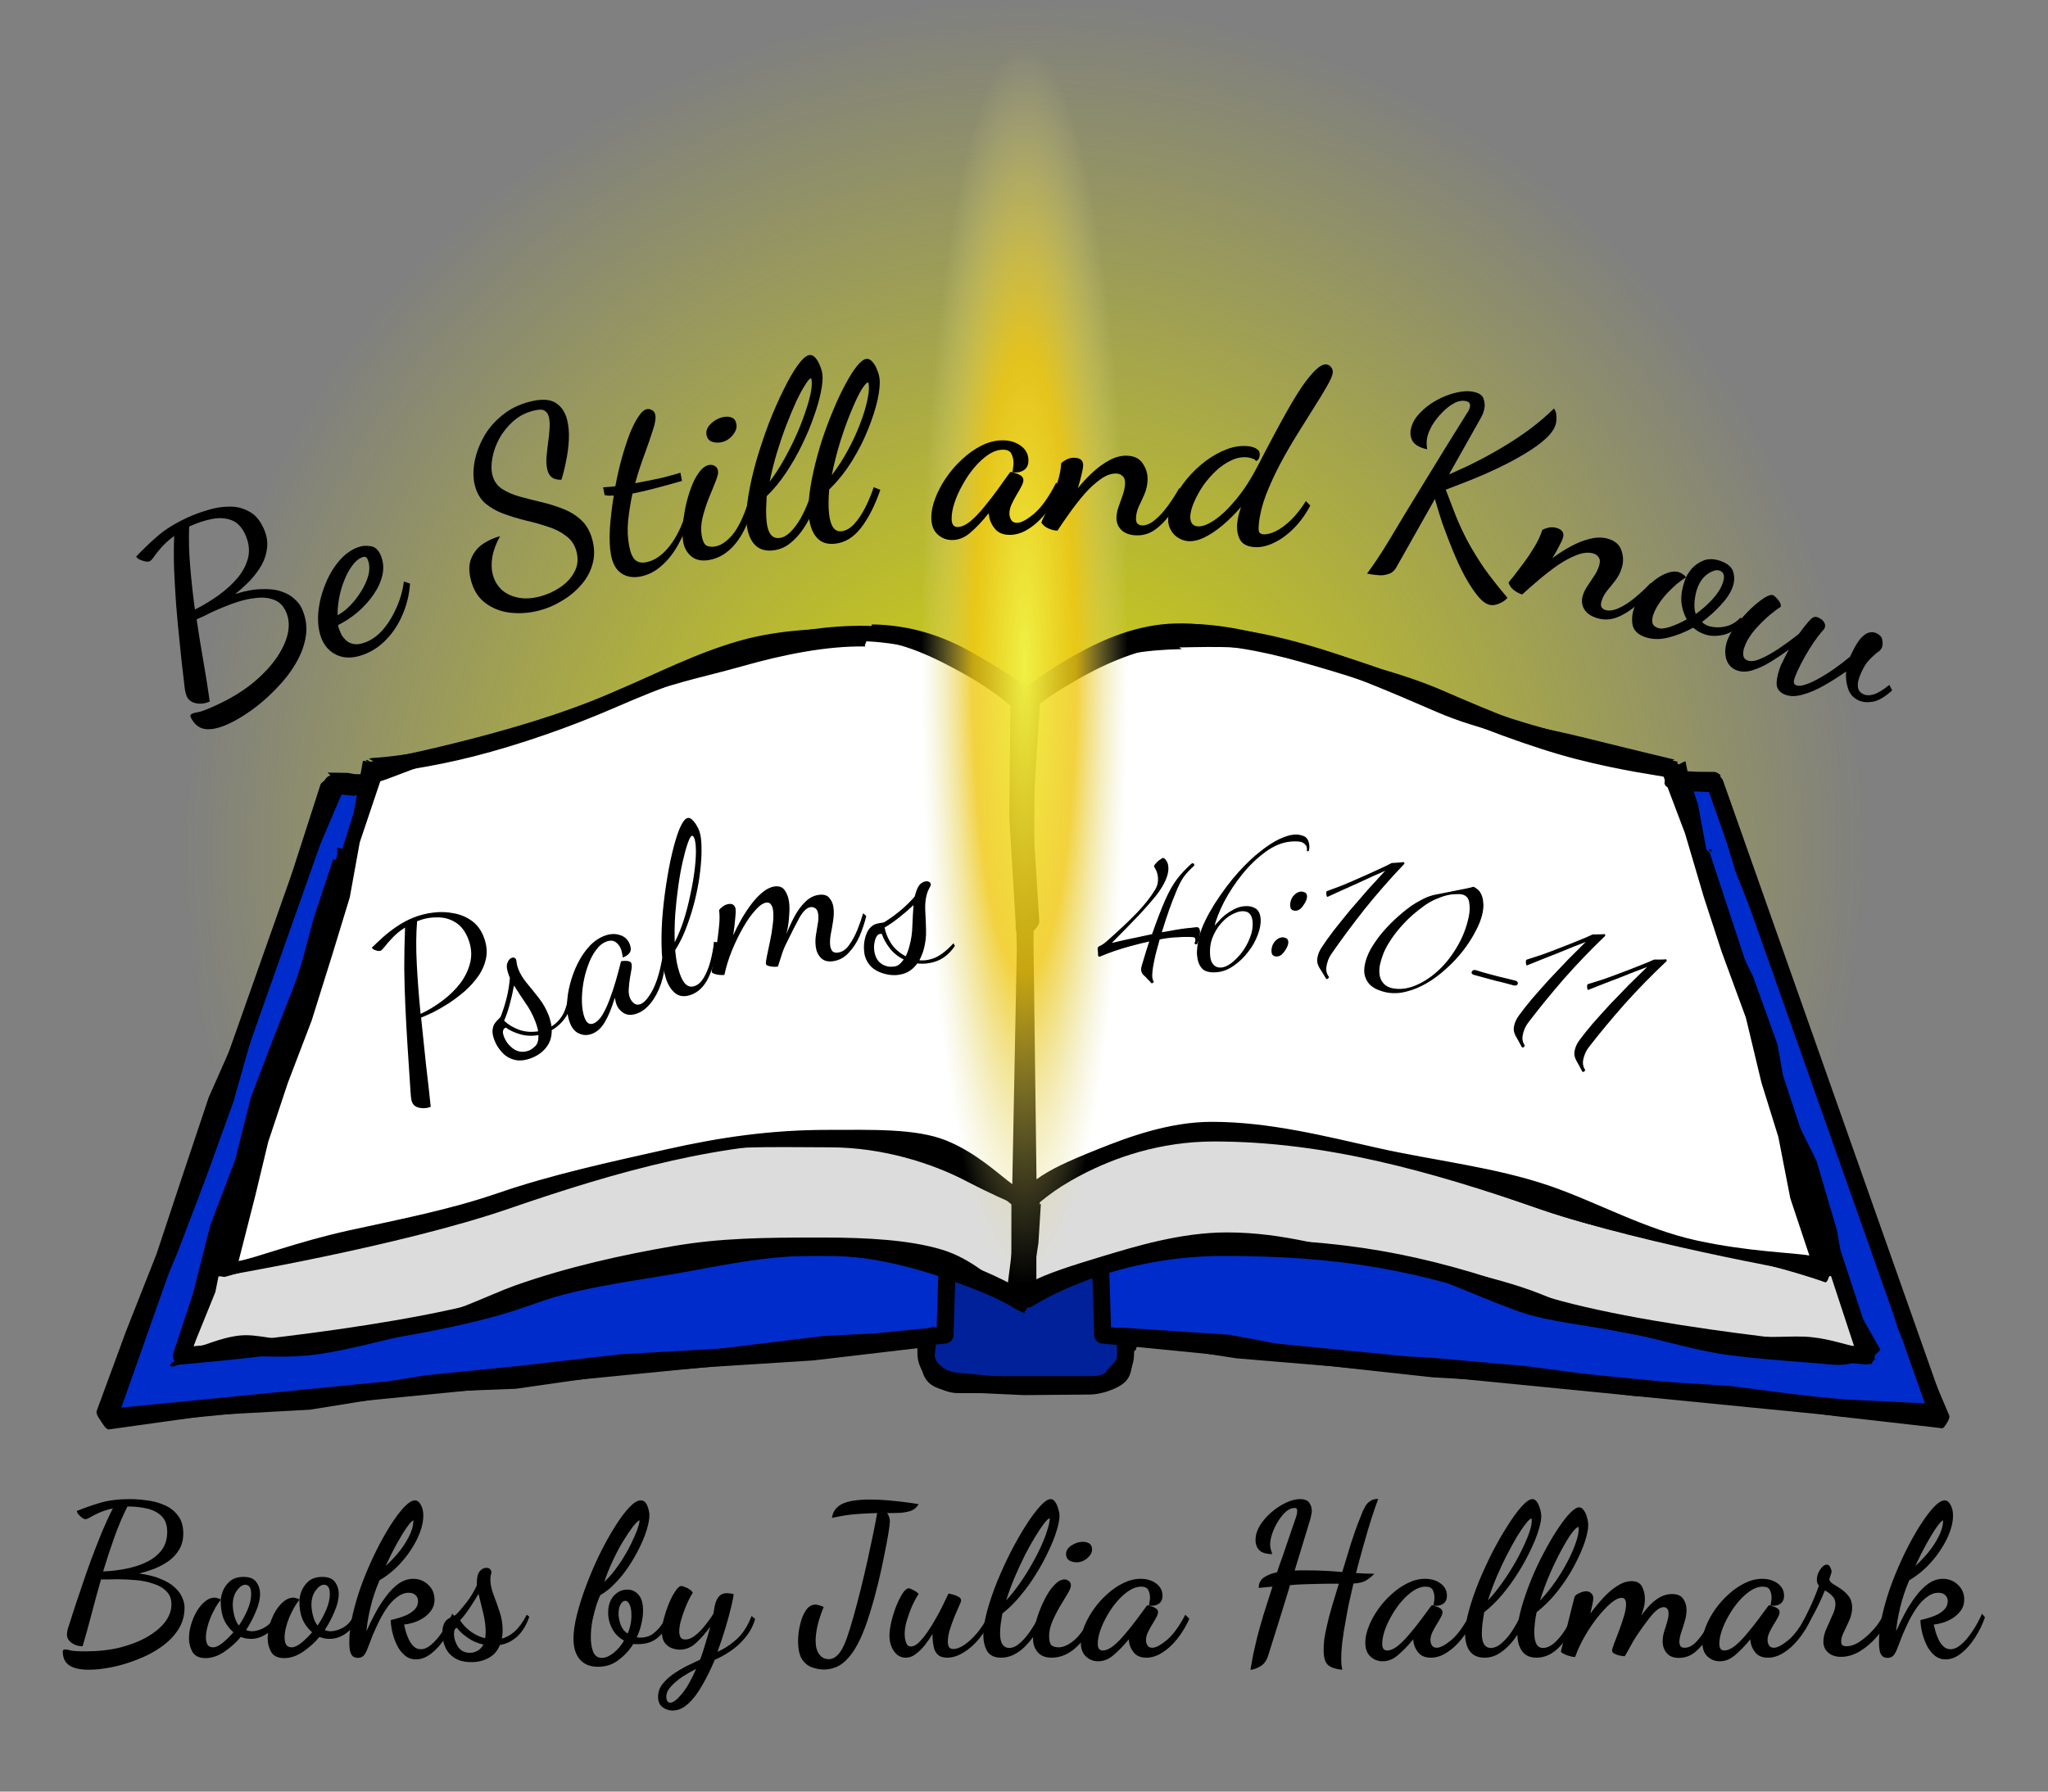 <?xml version="1.0" encoding="UTF-8" standalone="no"?>
<!-- Created with Inkscape (http://www.inkscape.org/) -->

<svg
   inkscape:export-ydpi="96"
   inkscape:export-xdpi="96"
   inkscape:export-filename="be-still-and-know.png"
   xml:space="preserve"
   inkscape:version="1.2.1 (9c6d41e4, 2022-07-14)"
   sodipodi:docname="be-still-and-know3_sketch.svg"
   id="svg399"
   version="1.1"
   viewBox="0 0 1200 1050"
   height="1050"
   width="1200"
   xmlns:inkscape="http://www.inkscape.org/namespaces/inkscape"
   xmlns:sodipodi="http://sodipodi.sourceforge.net/DTD/sodipodi-0.dtd"
   xmlns:xlink="http://www.w3.org/1999/xlink"
   xmlns="http://www.w3.org/2000/svg"
   xmlns:svg="http://www.w3.org/2000/svg"><rect x="0" y="0" width="1200" height="1050" fill="#808080" stroke="none"/><sodipodi:namedview
     id="namedview401"
     pagecolor="#ffffff"
     bordercolor="#000000"
     borderopacity="0.25"
     inkscape:showpageshadow="2"
     inkscape:pageopacity="0.0"
     inkscape:pagecheckerboard="0"
     inkscape:deskcolor="#d1d1d1"
     inkscape:document-units="px"
     showgrid="false"
     inkscape:zoom="0.51700543"
     inkscape:cx="514.50137"
     inkscape:cy="623.78456"
     inkscape:window-width="1440"
     inkscape:window-height="785"
     inkscape:window-x="0"
     inkscape:window-y="25"
     inkscape:window-maximized="1"
     inkscape:current-layer="layer1" /><defs
     id="defs396"><inkscape:path-effect
       effect="roughen"
       id="path-effect1501"
       is_visible="true"
       lpeversion="1.2"
       method="size"
       max_segment_size="7.379"
       segments="2"
       displace_x="3.02;1"
       displace_y="4.5;1"
       global_randomize="1;1"
       handles="along"
       shift_nodes="true"
       fixed_displacement="false"
       spray_tool_friendly="false" /><linearGradient
       inkscape:collect="always"
       id="linearGradient6328"><stop
         style="stop-color:#f0f046;stop-opacity:1;"
         offset="0"
         id="stop6324" /><stop
         style="stop-color:#f0c814;stop-opacity:0.824;"
         offset="0.5"
         id="stop6371" /><stop
         style="stop-color:#dcdc96;stop-opacity:0;"
         offset="1"
         id="stop6326" /></linearGradient><linearGradient
       inkscape:collect="always"
       id="linearGradient6318"><stop
         style="stop-color:#dcdc00;stop-opacity:1;"
         offset="0"
         id="stop6314" /><stop
         style="stop-color:#dcdc00;stop-opacity:0;"
         offset="1"
         id="stop6316" /></linearGradient><radialGradient
       inkscape:collect="always"
       xlink:href="#linearGradient6318"
       id="radialGradient6320"
       cx="640"
       cy="671.3"
       fx="640"
       fy="671.3"
       r="274.095"
       gradientUnits="userSpaceOnUse"
       gradientTransform="matrix(1.799,0,0,1.812,-367.592,-907.085)" /><radialGradient
       inkscape:collect="always"
       xlink:href="#linearGradient6328"
       id="radialGradient6330"
       cx="639.928"
       cy="480.123"
       fx="639.928"
       fy="480.123"
       r="13.495"
       gradientTransform="matrix(4.492,0,0,26.944,-2197.442,-12541.949)"
       gradientUnits="userSpaceOnUse" /></defs><g
     inkscape:label="Layer 1"
     inkscape:groupmode="layer"
     id="layer1"
     transform="translate(-76.796,-4.785)"><path
       style="fill:url(#radialGradient6320);fill-opacity:1;stroke:none;stroke-width:10;stroke-linejoin:round;stroke-dasharray:none"
       id="path6220"
       sodipodi:type="arc"
       sodipodi:cx="783.49762"
       sodipodi:cy="309.11267"
       sodipodi:rx="496.57925"
       sodipodi:ry="496.57925"
       sodipodi:start="2.6179939"
       sodipodi:end="0"
       sodipodi:arc-type="slice"
       d="M 353.447,557.402 A 496.579,496.579 0 0 1 403.096,-10.082 496.579,496.579 0 0 1 953.338,-157.519 496.579,496.579 0 0 1 1280.077,309.113 H 783.498 Z"
       transform="rotate(15)" /><g
       id="g6229"
       transform="matrix(1.549,0,0,1.549,-314.653,-479.764)"
       style="stroke-width:0.646"><rect
         style="fill:#002199;fill-opacity:1;stroke:#000000;stroke-width:6.455;stroke-linecap:butt;stroke-linejoin:round;stroke-dasharray:none"
         id="rect1079"
         width="75.492"
         height="174.611"
         x="602.976"
         y="662.084"
         ry="11.641"
         rx="12.267" /><path
         id="rect1067"
         style="fill:#002ccc;fill-opacity:1;stroke:#000000;stroke-width:6.455;stroke-linejoin:round;stroke-dasharray:none"
         d="m 378.524,609.332 238.527,-9.054 -6.894,217.655 -316.283,31.155 z"
         sodipodi:nodetypes="ccccc" /><path
         id="path1077"
         style="fill:#002ccc;fill-opacity:1;stroke:#000000;stroke-width:6.455;stroke-linejoin:round;stroke-dasharray:none"
         d="m 901.476,609.332 -238.527,-9.054 6.894,217.655 316.283,31.155 z"
         sodipodi:nodetypes="ccccc" /><path
         style="fill:#dcdcdc;fill-opacity:1;stroke:#000000;stroke-width:6.455;stroke-linejoin:round;stroke-dasharray:none"
         d="m 383.38,637.192 c 0,0 56.547,-10.196 93.492,-25.527 36.945,-15.331 70,-26.093 100.978,-25.527 30.978,0.566 60.892,25.527 60.892,25.527 l -0.268,192.639 c 0,0 -29.376,-19.527 -73.868,-19.527 -44.492,0 -74.523,5.347 -114.435,19.527 -39.911,14.18 -128.837,21.527 -128.837,21.527 z"
         id="path457"
         sodipodi:nodetypes="czzcczzcc" /><path
         style="fill:#dcdcdc;fill-opacity:1;stroke:#000000;stroke-width:6.455;stroke-linejoin:round;stroke-dasharray:none"
         d="m 896.62,637.192 c 0,0 -56.547,-10.196 -93.492,-25.527 -36.945,-15.331 -70,-26.093 -100.978,-25.527 -30.978,0.566 -60.892,25.527 -60.892,25.527 l 0.268,192.639 c 0,0 29.376,-19.527 73.868,-19.527 44.492,0 74.523,5.347 114.435,19.527 39.911,14.18 128.837,21.527 128.837,21.527 z"
         id="path459"
         sodipodi:nodetypes="czzcczzcc" /><path
         style="fill:#ffffff;fill-opacity:1;stroke:#000000;stroke-width:6.455;stroke-linejoin:round;stroke-dasharray:none"
         d="m 395.04,603.887 c 0,0 53.978,-10.196 89.244,-25.527 35.266,-15.331 66.82,-26.093 96.39,-25.527 29.57,0.566 58.125,25.527 58.125,25.527 l -0.256,188.639 c 0,0 -28.041,-25.527 -70.511,-25.527 -42.471,0 -82.527,11.347 -123.658,25.527 -41.13,14.18 -108.56,25.527 -108.56,25.527 z"
         id="path403"
         sodipodi:nodetypes="czzcczzcc" /><path
         style="fill:#ffffff;fill-opacity:1;stroke:#000000;stroke-width:6.455;stroke-linejoin:round;stroke-dasharray:none"
         d="m 884.96,603.887 c 0,0 -53.978,-10.196 -89.244,-25.527 -35.266,-15.331 -66.82,-26.093 -96.39,-25.527 -29.57,0.566 -58.125,25.527 -58.125,25.527 l 0.256,188.639 c 0,0 28.041,-25.527 70.511,-25.527 42.471,0 82.527,11.347 123.658,25.527 41.13,14.18 108.56,25.527 108.56,25.527 z"
         id="path405"
         sodipodi:nodetypes="czzcczzcc" /><path
         style="color:#000000;fill:#000000;stroke-linejoin:round;-inkscape-stroke:none"
         d="M 583.173 551.81 C 567.974 551.519 548.179 553.365 531.97 557.962 C 515.761 562.56 498.332 569.398 480.629 577.093 C 463.308 584.623 442.858 591.593 425.049 596.039 C 407.24 600.486 392.314 599.778 392.314 599.778 C 391.729 599.889 395.782 601.443 395.353 601.824 C 394.924 602.206 390.156 600.202 389.978 600.77 L 387.102 616.806 L 384.097 636 C 384.008 636.034 381.813 635.999 381.727 636.042 C 381.642 636.084 379.354 633.641 379.273 633.691 C 379.193 633.74 383.625 637.342 383.549 637.398 C 383.473 637.454 382.409 634.016 382.339 634.079 C 382.268 634.141 380.334 633.396 380.269 633.464 C 380.204 633.532 380.391 638.112 380.332 638.186 C 380.273 638.259 378.419 637.974 378.367 638.053 C 378.315 638.133 378.724 638.029 378.678 638.113 L 371.427 660.02 L 365.726 681.287 L 356.289 705.226 L 347.523 728.231 L 341.65 751.726 L 332.303 776.255 L 326.589 798.761 L 320.206 826.391 C 319.846 827.488 316.512 828.769 317.147 829.574 C 317.782 830.38 319.494 829.235 320.645 829.14 C 320.645 829.14 329.492 827.048 338.481 826.135 C 347.47 825.222 358.646 827.097 372.298 825.287 C 385.951 823.476 402.21 818.5 416.244 815.803 C 430.278 813.107 440.867 810.755 451.118 807.113 C 470.954 800.065 490.081 797.846 507.932 794.772 C 525.782 791.699 542.018 787.753 564.135 787.753 C 585.909 787.753 606.298 794.873 618.874 799.62 C 631.451 804.367 636.227 807.706 636.227 807.706 C 636.723 808.035 639.868 809.639 640.441 809.666 C 641.014 809.693 639.732 809.258 640.256 808.977 C 640.78 809.258 641.952 805.463 642.525 805.437 C 643.098 805.41 643.707 805.624 644.203 805.295 C 644.203 805.295 651.608 800.297 664.185 795.55 C 676.761 790.803 693.31 787.849 715.084 787.849 C 737.201 787.849 756.359 787.355 774.21 790.428 C 792.061 793.502 807.798 802.094 827.634 809.142 C 837.885 812.784 854.193 814.434 868.227 817.13 C 882.261 819.827 893.165 823.718 906.818 825.528 C 920.471 827.338 935.966 828.145 944.955 829.058 C 953.944 829.971 957.521 826.653 957.521 826.653 C 957.809 826.677 960.848 827.854 961.114 827.807 C 961.381 827.76 960.028 829.565 960.266 829.457 C 960.504 829.349 960.103 828.703 960.305 828.543 C 960.507 828.384 959.649 828.918 959.808 828.717 C 959.967 828.515 963.477 826.257 963.585 826.023 C 963.693 825.789 961.973 827.516 962.023 827.259 C 962.072 827.003 961.033 826.88 961.016 826.61 C 961 826.339 964.084 823.681 963.994 823.406 L 951.522 801.576 L 947.631 778.544 L 939.816 751.949 L 928.958 730.211 L 925.135 708.133 L 915.8 682.18 L 905.903 662.01 L 898.987 635.14 C 898.941 635.055 897.679 636.691 897.627 636.611 C 897.574 636.532 897.779 636.804 897.721 636.73 C 897.662 636.656 900.494 634.468 900.429 634.399 C 900.364 634.331 899.097 634.094 899.026 634.032 C 898.956 633.97 899.983 635.362 899.907 635.306 C 899.831 635.25 896.126 635.215 896.045 635.165 C 895.964 635.116 898.857 636.54 898.772 636.498 C 898.687 636.456 898.514 635.674 898.425 635.639 L 895.004 617.183 L 890.471 603.737 C 890.293 603.169 885.797 601.284 885.367 600.902 C 884.938 600.52 886.556 600.288 885.971 600.177 C 885.971 600.177 870.257 596.45 852.449 592.004 C 834.64 587.557 812.939 584.266 795.619 576.736 C 777.916 569.04 761.173 561.42 744.963 556.823 C 728.754 552.226 715.023 548.574 699.824 548.865 C 684.876 549.151 668.264 557.145 657.496 563.198 C 646.729 569.251 640.852 575.8 639.608 576.882 C 638.363 575.8 631.168 568.559 620.4 562.506 C 609.633 556.453 595.826 552.161 580.877 551.875 Z M 578.461 554.542 C 578.461 554.792 606.405 559.32 616.5 564.917 C 626.594 570.515 632.138 577.165 633.612 578.392 L 633.428 671.298 L 635.688 765.208 L 636.397 766.886 L 636.301 766.959 L 635.602 785.29 L 633.684 800.382 C 628.631 797.643 620.938 789.207 608.91 785.598 C 596.883 781.989 581.126 781.035 563.644 781.035 C 541.269 781.035 525.267 781.199 507.001 784.344 C 488.735 787.49 467.538 792.093 447.462 799.226 C 437.758 802.673 424.023 809.901 410.159 812.569 C 396.294 815.238 382.855 817.539 369.287 819.338 C 358.004 820.834 350.902 817.313 343.342 818.117 C 335.783 818.921 328.462 822.661 325.563 822.916 L 334.181 801.648 L 339.481 775.203 L 350.932 751.484 L 355.889 728.842 L 361.866 706.127 L 370.337 685.425 L 377.328 660.434 L 384.729 641.297 C 384.82 641.262 387.758 637.513 387.845 637.47 C 387.932 637.428 387.842 638.176 387.924 638.126 C 388.006 638.076 387.603 639.492 387.68 639.435 C 387.757 639.378 386.768 637.693 386.84 637.63 C 386.911 637.566 385.726 639.049 385.791 638.98 C 385.857 638.91 389.407 639.103 389.466 639.028 C 389.526 638.952 387.982 640.135 388.035 640.054 C 388.087 639.973 389.427 637.386 389.473 637.3 L 392.029 620.703 L 397.897 605.924 C 400.514 605.421 415.745 601.448 432.848 597.083 C 449.952 592.717 469.171 586.273 486.165 578.885 C 503.729 571.25 518.048 568.629 533.824 564.154 C 549.6 559.679 580.489 555.282 580.489 555.557 L 582.808 555.714 Z M 697.195 557.097 C 697.195 556.822 726.435 556.678 742.211 561.153 C 757.987 565.627 777.941 575.676 795.505 583.312 C 812.499 590.699 830.079 594.74 847.182 599.105 C 864.285 603.47 878.871 605.126 881.488 605.629 L 886.042 622.357 L 892.361 637.368 C 892.406 637.453 894.245 638.064 894.298 638.145 C 894.351 638.225 894.587 636.245 894.646 636.32 C 894.706 636.395 892.997 639.94 893.063 640.009 C 893.129 640.079 895.166 637.632 895.238 637.695 C 895.31 637.758 893.492 639.014 893.569 639.071 C 893.646 639.128 893.518 637.018 893.6 637.067 C 893.682 637.117 894.28 640.148 894.367 640.19 C 894.453 640.233 894.61 640.362 894.701 640.397 L 901.591 662.823 L 906.945 686.503 L 915.47 709.108 L 922.762 729.38 L 930.826 756.115 L 937.119 776.065 L 947.457 800.047 L 954.69 822.231 C 951.791 821.975 945.623 819.549 938.064 818.744 C 930.504 817.94 921.96 819.457 910.676 817.961 C 897.109 816.162 879.845 815.57 865.981 812.901 C 852.116 810.232 841.417 804.43 831.713 800.982 C 811.637 793.849 792.574 791.515 774.308 788.37 C 756.042 785.224 739.144 779.105 716.769 779.105 C 699.287 779.105 681.971 784.469 669.943 788.078 C 657.915 791.687 648.352 794.828 643.299 797.567 L 645.505 783.151 L 646.435 768.386 L 645.119 768.368 L 646.019 768.329 L 643.956 673.515 L 644.102 581.187 C 645.576 579.96 652.356 575.225 662.451 569.628 C 672.546 564.03 697.475 555.205 697.475 554.954 L 700.571 553.723 Z"
         id="path1503"
         sodipodi:nodetypes="sssscscccssssssscccccccccscssssssscscscssssssscssssssscccccccccssssssscccscssssscsssscccscccssssssscccccccccssssssscccsssscssssscccssssssscccccccccssssssscccscccsscs" /><g
         id="path3477"><path
           style="color:#000000;fill:#ffffff;stroke-width:6.455;stroke-linejoin:round;-inkscape-stroke:none"
           d="m 580.674,552.834 c -29.57,-0.566 -61.123,10.196 -96.389,25.527 -35.266,15.331 -89.244,25.526 -89.244,25.526 l -59.226,188.641 c 0,0 67.431,-11.347 108.561,-25.527 41.13,-14.18 81.187,-25.527 123.657,-25.527 42.471,0 70.512,25.527 70.512,25.527 l 0.256,-188.639 c 0,0 -28.556,-24.961 -58.126,-25.527 z m 118.652,0 c -29.57,0.566 -58.126,25.527 -58.126,25.527 l 0.256,188.639 c 0,0 28.041,-25.527 70.512,-25.527 42.471,0 82.527,11.347 123.657,25.527 41.13,14.18 108.561,25.527 108.561,25.527 L 884.96,603.887 c 0,0 -53.978,-10.195 -89.244,-25.526 -35.266,-15.331 -66.819,-26.093 -96.389,-25.527 z"
           id="path3484" /><path
           style="color:#000000;fill:#000000;stroke-linejoin:round;-inkscape-stroke:none"
           d="M 581.186 552.027 C 565.988 551.736 548.051 554.224 531.842 558.821 C 515.633 563.418 501.268 568.057 483.566 575.752 C 466.245 583.282 444.172 590.149 426.364 594.596 C 408.555 599.042 395.217 602.5 395.217 602.5 C 394.632 602.61 391.628 599.965 391.198 600.346 C 390.769 600.728 392.432 601.074 392.254 601.642 L 385.732 626.01 L 377.463 649.569 L 368.991 675.492 L 361.465 695.726 L 356.697 722.576 L 349.894 746.145 L 340.003 766.642 L 330.964 789.433 C 330.603 790.582 334.696 794.028 335.393 794.828 C 336.09 795.628 336.811 796.072 337.999 795.872 C 337.999 795.872 354.841 790.897 376.903 786.277 C 398.965 781.657 423.446 774.943 444.275 767.762 C 464.785 760.691 484.631 755.085 504.918 750.516 C 525.205 745.946 545.597 746.91 566.545 746.91 C 587.134 746.91 605.718 753.234 617.656 759.406 C 629.594 765.577 633.984 767.223 633.984 767.223 C 634.497 767.646 638.857 767.651 639.49 767.709 C 640.124 767.766 641.799 768.257 642.38 767.933 C 642.961 768.257 642.149 770.908 642.783 770.85 C 643.416 770.792 641.43 771.665 641.943 771.242 C 641.943 771.242 651.887 761.907 663.825 755.735 C 675.763 749.564 691.018 744.455 711.607 744.455 C 732.555 744.455 753.436 746.28 773.723 750.849 C 794.009 755.419 815.361 763.456 835.871 770.527 C 856.699 777.708 884.768 783.463 906.83 788.083 C 928.892 792.702 943.109 797.979 943.109 797.979 C 944.298 798.179 944.755 794.34 945.452 793.54 C 946.149 792.74 948.504 793.648 948.143 792.499 L 942.307 766.412 L 930.554 745.31 L 922.606 719.031 L 918.447 699.672 L 910.674 671.248 L 901.386 649.517 L 895.446 626.405 L 890.304 600.966 C 890.126 600.398 886.145 603.299 885.716 602.917 C 885.286 602.535 887.852 601.124 887.267 601.014 C 887.267 601.014 869.663 596.829 851.854 592.383 C 834.045 587.937 815.343 582.449 798.023 574.919 C 780.32 567.224 762.946 561.514 746.736 556.917 C 730.527 552.32 711.99 550.712 696.792 551.003 C 681.843 551.289 668.75 555.978 657.982 562.031 C 647.215 568.084 643.374 572.237 642.13 573.319 C 640.885 572.237 631.049 565.648 620.282 559.595 C 609.514 553.542 597.564 549.347 582.615 549.061 Z M 578.399 555.387 C 591.505 555.638 608.718 559.389 618.813 564.986 C 628.908 570.583 633.91 578.942 635.385 580.169 L 637.334 672.245 L 635.625 760.832 C 630.487 757.106 622 748.892 610.543 744.293 C 599.087 739.694 582.152 740.311 565.823 740.311 C 544.3 740.311 525.323 743.056 504.681 747.705 C 484.039 752.353 461.563 757.16 440.944 764.269 C 423.009 770.452 404.597 774.003 384.967 778.292 C 365.338 782.582 349.348 788.818 342.968 789.939 L 349.319 765.03 L 354.173 744.852 L 361.607 722.494 L 370.613 698.918 L 378.311 674.325 L 385.022 652.332 L 388.79 631.532 L 396.575 608.385 C 399.192 607.882 413.173 601.51 430.276 597.145 C 447.379 592.78 470.871 586.329 487.865 578.941 C 505.429 571.306 517.824 569.326 533.6 564.851 C 549.376 560.376 565.759 557.138 580.131 557.413 Z M 698.758 557.777 C 713.13 557.502 726.649 556.939 742.425 561.414 C 758.201 565.889 778.602 574.54 796.165 582.175 C 813.159 589.563 832.339 592.683 849.443 597.049 C 866.546 601.414 878.751 604.547 881.369 605.05 L 890.114 628.174 L 897.257 652.381 L 903.996 673.009 L 913.13 697.895 L 919.018 722.456 L 925.406 742.995 L 929.924 766.19 L 937.133 787.84 C 930.753 786.719 914.117 786.436 894.488 782.147 C 874.858 777.857 856.951 767.71 839.016 761.527 C 818.397 754.418 794.783 751.866 774.142 747.217 C 753.5 742.568 732.625 737.264 711.103 737.264 C 694.773 737.264 679.054 743.19 667.597 747.789 C 656.14 752.387 649.927 755.292 644.789 759.018 L 643.65 669.963 L 644.247 578.045 C 645.722 576.819 653.1 571.539 663.195 565.941 C 673.29 560.344 686.668 558.659 699.774 558.409 Z"
           id="path3486"
           sodipodi:nodetypes="sssscscccccccccscssssscscscssssscscccccccccscssssscsssscccssssscccccccccsssssssscccccccccssssscccss" /></g></g><path
       style="color:#000000;fill:#000000;stroke-linejoin:round;-inkscape-stroke:none"
       d="M 586.32 373.214 C 562.776 372.763 535.396 373.157 510.286 380.279 C 485.175 387.401 463.056 398.792 435.632 410.714 C 408.8 422.379 370.391 434.436 342.802 441.324 C 315.214 448.211 294.281 449.051 294.281 449.051 C 293.374 449.223 296.617 450.032 295.952 450.623 C 295.287 451.214 291.427 451.293 291.15 452.174 L 290.169 454.464 L 289.735 459.505 L 280.627 457.758 L 269.076 457.574 C 268.052 457.613 271.058 459.003 270.268 459.584 C 269.478 460.166 264.974 463.491 264.633 464.457 L 250.245 509.107 L 235.5 556.644 L 220.012 600.657 L 199.073 647.974 L 183.441 694.712 L 168.524 739.676 L 150.538 785.253 L 133.515 831.511 C 132.907 833.236 134.374 835.511 135.372 836.784 C 136.37 838.057 138.684 842.709 140.505 842.53 L 200.702 834.128 L 258.315 830.97 L 320.791 820.957 L 379.08 818.701 L 436.682 810.467 L 493.822 805.887 L 553.162 802.108 L 614.747 794.886 L 613.974 794.365 L 615.99 797.337 C 615.99 803.746 616.649 810.965 621.016 815.121 C 625.383 819.277 633.791 820.741 640.328 820.741 L 676.747 822.424 L 715.348 822.088 C 721.886 822.088 731.632 818.861 735.998 814.705 C 740.365 810.549 740.322 803.755 740.322 797.346 L 742.268 796.006 L 743.461 791.956 L 801.458 800.876 L 857.111 805.516 L 916.313 812.004 L 975.559 815.321 L 1033.45 822.839 L 1093.13 826.729 L 1151.68 834.65 L 1212.2 841.529 C 1214.02 841.708 1214.98 842.343 1215.98 841.07 C 1216.98 839.797 1219.55 836.084 1218.94 834.359 L 1199.54 788.809 L 1183.41 741.43 L 1166.74 692.212 L 1152.32 650.239 L 1135.78 603.121 L 1117.96 553.805 L 1102.6 510.645 L 1084.81 464.592 C 1084.46 463.625 1085.38 459.368 1084.59 458.786 C 1083.8 458.205 1082.47 457.23 1081.45 457.191 L 1071.19 457.098 L 1062.01 456.601 L 1060.14 455.507 L 1063.51 454.893 C 1063.23 454.013 1061.43 454.645 1060.76 454.053 C 1060.1 453.462 1057.11 453.078 1056.21 452.907 C 1056.21 452.907 1036.53 448.5 1008.94 441.613 C 981.349 434.725 949.111 421.222 922.279 409.557 C 894.855 397.636 865.795 391.87 840.685 384.748 C 815.575 377.626 789.714 369.719 766.169 370.169 C 743.013 370.613 722.865 379.565 706.185 388.941 C 689.504 398.317 677.602 407.772 675.673 409.45 C 673.745 407.774 661.089 399.193 644.408 389.817 C 627.728 380.441 607.712 374.579 584.555 374.135 Z M 584.822 379.828 C 605.124 380.217 625.987 391.018 641.624 399.688 C 657.261 408.359 666.561 416.467 668.846 418.368 L 668.164 483.591 L 671.945 545.982 C 671.943 547.364 671.686 550.306 672.591 551.213 C 673.496 552.119 672.226 549.66 673.608 549.661 L 674.542 551.352 L 677.685 552.298 C 679.068 552.298 682.112 550.74 683.017 549.834 C 683.922 548.928 685.761 546.443 685.759 545.061 L 681.958 484.25 L 686.053 417.283 C 688.34 415.381 696.34 409.537 711.978 400.866 C 727.615 392.196 750.024 382.839 770.325 382.451 C 792.589 382.024 814.782 385.856 839.221 392.788 C 863.661 399.721 887.007 406.811 914.215 418.639 C 940.54 430.083 974.354 443.025 1000.85 449.786 C 1027.34 456.548 1048.4 459.298 1052.45 460.078 L 1052.07 463.996 L 1052.55 465.024 C 1052.87 466.033 1057.19 467.647 1057.99 468.26 C 1058.79 468.873 1056.82 469.254 1057.88 469.294 L 1069.7 468.346 L 1079.11 467.028 L 1093.64 515.42 L 1110.69 558.33 L 1127.06 602.04 L 1142.55 647.873 L 1160.29 695.659 L 1175.94 738.888 L 1188.6 782.77 L 1207.35 827.36 L 1148.08 824.477 L 1090.73 817.07 L 1028.88 813.054 L 970.75 805.405 L 914.289 800.384 L 851.783 797.383 L 797.598 787.076 L 737.584 783.085 C 736.113 782.94 731.751 782.627 730.746 783.538 C 729.741 784.449 732.054 787.41 732.054 788.887 L 731.444 791.271 L 732.542 797.039 C 732.542 800.62 729.271 804 726.768 806.363 C 724.264 808.726 723.104 813.574 719.113 813.574 L 676.833 813.063 L 640.33 809.476 C 636.34 809.476 631.197 808.155 628.693 805.792 C 626.19 803.429 624.468 802.382 624.468 798.801 L 625.149 793.377 L 623.012 788.406 C 623.012 786.929 625.571 783.35 624.567 782.439 C 623.562 781.528 618.488 784.685 617.018 784.83 L 559.142 787.779 L 499.211 795.113 L 440.155 798.498 L 382.492 805.134 L 326.345 810.786 L 266.941 820.363 L 205.235 826.168 L 146.655 831.734 L 161.565 784.384 L 180.618 739.334 L 197.354 695.373 L 213.701 650.058 L 226.892 603.337 L 243.215 557.549 L 257.709 515.277 L 276.898 470.428 L 284.104 471.166 L 293.596 468.354 C 294.652 468.314 296.758 467.325 297.56 466.712 C 298.361 466.099 297.078 465.934 297.395 464.925 L 300.769 461 L 303.491 457.727 C 307.546 456.948 328.172 454.775 354.666 448.013 C 381.16 441.252 410.831 430.929 437.157 419.485 C 464.365 407.657 489.803 398.256 514.243 391.323 C 538.683 384.39 561.123 382.878 583.387 383.304 Z"
       id="rect872"
       sodipodi:nodetypes="sssscsccccsscccccccccsccccccccccssscsssccccccccccscccccccccssccccscssssscsssscccscccscccssssscccscccccccccccccccccccsscssscsssccscccccccccccccccccccscccssss" /><ellipse
       style="fill:url(#radialGradient6330);fill-opacity:1;stroke:none;stroke-width:10;stroke-linejoin:round;stroke-dasharray:none"
       id="path6322"
       cx="676.796"
       cy="394.488"
       rx="60.611"
       ry="363.598" /><g
       aria-label="Psalms"
       id="text313"
       style="font-size:85.333px;line-height:0.6;font-family:'Trebuchet MS';-inkscape-font-specification:'Trebuchet MS';text-align:center;text-anchor:middle;fill:none;stroke:#000000;stroke-width:0.646;stroke-linejoin:round"
       transform="matrix(1.549,0,0,1.549,-314.653,-537.164)"><path
         d="m 415.642,768.64 q -1.979,0.796 -4.167,0.388 -2.187,-0.408 -2.888,-2.15 -0.35,-0.871 -0.464,-2.297 -0.082,-1.347 -0.179,-2.503 -0.586,-8.778 -1.075,-16.399 -0.489,-7.621 -0.819,-14.846 -0.33,-7.225 -0.422,-14.546 -0.013,-7.353 0.305,-15.482 -2.786,1.764 -4.715,3.827 -1.882,1.952 -2.957,3.396 -1.107,1.365 -1.582,1.556 -0.317,0.127 -1.077,0.065 -0.713,-0.173 -1.379,-0.457 -0.698,-0.363 -0.857,-0.759 1.708,-1.699 4.065,-3.842 2.436,-2.175 5.396,-4.193 2.96,-2.018 6.285,-3.355 3.484,-1.401 7.428,-1.883 4.024,-0.514 7.828,0.255 3.773,0.69 6.74,2.808 2.967,2.118 4.495,5.918 1.655,4.117 1.044,7.858 -0.643,3.662 -2.824,6.93 -2.213,3.189 -5.187,5.857 -3.006,2.588 -6.203,4.702 -3.15,2.002 -5.746,3.322 -2.628,1.241 -3.895,1.75 l -0.792,0.318 q 0.904,9.11 1.87,17.918 1.046,8.777 1.772,15.843 z m -3.835,-35.155 q 4.259,-1.988 8.215,-4.959 4.035,-3.002 6.865,-6.715 2.798,-3.792 3.757,-8.041 0.927,-4.328 -0.887,-8.84 -1.719,-4.275 -4.86,-6.139 -3.062,-1.896 -6.896,-1.826 -3.787,-0.041 -7.508,1.456 -0.605,6.957 -0.129,16.147 0.476,9.19 1.444,18.918 z"
         style="font-family:'Dancing Script';-inkscape-font-specification:'Dancing Script';fill:#000000;stroke:none;stroke-width:0.646"
         id="path4619" /><path
         d="m 453.762,750.18 q -3.743,1.439 -6.617,0.624 -2.763,-0.766 -4.558,-2.819 -1.875,-2.022 -2.793,-4.411 -0.919,-2.389 -0.772,-3.909 0.147,-1.519 0.778,-2.493 0.711,-1.005 1.385,-1.63 0.754,-0.655 0.95,-1.097 1.379,-3.547 2.267,-7.18 0.889,-3.633 1.177,-7.401 l -0.368,-0.956 q -1.133,-2.947 -0.637,-4.509 0.545,-1.673 1.66,-2.101 0.637,-0.245 1.078,-0.049 0.441,0.196 0.594,0.594 0.153,0.398 0.251,1.366 0.098,0.968 0.619,2.322 1.011,2.628 3.24,5.337 2.199,2.628 4.552,5.655 2.322,2.947 3.731,6.611 0.398,1.035 0.637,2.132 0.288,0.986 0.386,1.954 2.604,-1.55 4.307,-4.49 1.673,-3.02 2.268,-8.369 l 1.023,0.521 q 0.171,4.963 -1.967,8.436 -2.169,3.394 -5.539,5.33 0.043,3.915 -2.133,6.58 -2.096,2.634 -5.52,3.951 z m -0.913,-2.849 q 0.956,-0.368 2.304,-1.617 1.348,-1.25 1.213,-4.215 -3.59,0.649 -6.984,-0.331 -3.314,-1.011 -5.354,-2.512 -1.722,0.753 -0.68,3.461 1.103,2.867 3.725,4.693 2.671,1.716 5.777,0.521 z m 3.425,-7.26 q -0.147,-0.858 -0.404,-1.764 -0.257,-0.907 -0.717,-2.101 -1.439,-3.743 -3.804,-7.04 -2.316,-3.407 -4.208,-6.427 -0.668,3.731 -1.667,7.315 -0.95,3.474 -2.077,6.01 2.175,2.089 5.501,3.37 3.406,1.25 7.376,0.638 z"
         style="font-family:'Dancing Script';-inkscape-font-specification:'Dancing Script';fill:#000000;stroke:none;stroke-width:0.646"
         id="path4621" /><path
         d="m 476.507,741.071 q -2.488,0.898 -4.782,-0.18 -2.345,-0.968 -3.561,-4.34 -1.042,-2.89 -0.945,-6.644 0.068,-3.835 1.158,-7.856 1.06,-4.102 2.914,-7.764 1.905,-3.772 4.457,-6.506 2.632,-2.764 5.762,-3.893 3.131,-1.129 5.826,-0.196 2.666,0.853 3.651,3.582 0.724,2.007 -0.139,3.135 -0.783,1.099 -2.549,1.736 -0.071,-0.7 -0.251,-1.451 -0.129,-0.861 -0.361,-1.503 -0.666,-1.846 -2.012,-2.812 -1.375,-1.046 -3.543,-0.264 -2.248,0.811 -3.996,3.256 -1.778,2.365 -2.99,5.796 -1.241,3.35 -1.826,7.009 -0.585,3.658 -0.477,6.976 0.108,3.317 0.948,5.645 1.129,3.131 3.297,2.349 1.846,-0.666 3.405,-3.133 1.53,-2.548 2.822,-6.007 1.343,-3.569 2.388,-7.211 1.045,-3.643 1.781,-6.63 0.147,-0.597 0.228,-0.626 0.511,-0.093 1.32,-0.113 0.89,-0.049 1.596,0.15 0.707,0.199 0.938,0.841 0.261,0.722 0.001,2.267 -0.288,1.465 -0.592,3.389 -0.304,1.924 -0.418,3.87 -0.143,1.866 0.378,3.311 0.434,1.204 1.511,2.176 1.048,0.892 2.492,0.371 2.167,-0.782 4.57,-5.186 2.374,-4.485 3.698,-12.129 l 1.092,0.513 q -0.122,4.943 -1.584,9.189 -1.462,4.247 -3.846,7.193 -2.304,2.918 -5.194,3.96 -2.97,1.071 -5.052,-0.173 -2.002,-1.274 -2.754,-3.361 -0.174,-0.482 -0.296,-1.072 -0.151,-0.671 -0.303,-1.342 -1.772,5.901 -3.822,9.271 -1.97,3.341 -4.94,4.413 z"
         style="font-family:'Dancing Script';-inkscape-font-specification:'Dancing Script';fill:#000000;stroke:none;stroke-width:0.646"
         id="path4623" /><path
         d="m 513.841,726.352 q -3.488,1.14 -5.824,-0.789 -2.229,-1.875 -3.396,-5.443 -1.273,-3.893 -1.564,-9.724 -0.291,-5.83 0.125,-12.52 0.497,-6.716 1.506,-13.241 0.982,-6.606 2.309,-12.157 1.327,-5.551 2.777,-9.078 1.531,-3.553 2.91,-4.004 0.892,-0.292 1.805,0.577 0.886,0.788 1.688,2.141 0.775,1.273 1.147,2.408 0.716,2.19 0.748,6.13 0.086,3.832 -0.509,8.875 -0.541,4.935 -1.84,10.298 -1.244,5.255 -3.162,10.371 -1.837,5.09 -4.451,9.177 0.229,2.349 0.595,4.564 0.42,2.107 1.03,3.973 1.034,3.163 2.431,4.412 1.396,1.249 3.18,0.666 2.19,-0.716 3.662,-3.352 1.553,-2.663 2.464,-6.193 0.965,-3.638 1.31,-7.252 l 1.429,0.251 q -0.99,7.955 -3.476,13.257 -2.512,5.221 -6.892,6.653 z m -5.904,-19.976 q 1.91,-3.767 3.393,-8.292 1.456,-4.606 2.428,-9.323 1.052,-4.743 1.617,-9.058 0.564,-4.314 0.583,-7.553 -0.008,-3.319 -0.539,-4.941 -0.265,-0.811 -0.588,-0.975 -0.242,-0.19 -0.404,-0.137 -0.649,0.212 -1.581,2.851 -0.878,2.532 -1.846,6.709 -0.968,4.177 -1.699,9.354 -0.731,5.177 -1.167,10.706 -0.355,5.503 -0.196,10.658 z"
         style="font-family:'Dancing Script';-inkscape-font-specification:'Dancing Script';fill:#000000;stroke:none;stroke-width:0.646"
         id="path4625" /><path
         d="m 567.795,713.562 q -2.96,0.398 -4.563,-1.281 -1.592,-1.594 -1.933,-4.131 -0.284,-2.114 0.023,-4.308 0.392,-2.205 0.711,-4.315 0.404,-2.121 0.188,-3.728 -0.227,-1.691 -1.08,-2.266 -0.852,-0.574 -1.782,-0.449 -2.114,0.284 -4.208,3.924 -2.009,3.628 -5.177,10.167 -1.08,2.212 -1.726,4.451 -0.657,2.155 -1.276,3.96 -0.677,0.091 -1.714,0.058 -1.038,-0.033 -1.94,-0.342 -0.807,-0.236 -0.886,-0.828 -0.08,-0.592 0.386,-2.893 0.539,-2.397 1.156,-5.494 0.69,-3.192 1.042,-6.339 0.425,-3.243 0.129,-5.442 -0.193,-1.438 -0.814,-2.215 -0.548,-0.873 -1.732,-0.714 -1.861,0.25 -4.175,2.886 -2.326,2.551 -4.628,6.563 -2.302,4.012 -4.248,8.751 -1.873,4.643 -2.815,9.161 -0.761,0.102 -1.895,-0.004 -1.134,-0.106 -1.952,-0.426 -0.903,-0.309 -0.959,-0.732 -0.068,-0.507 0.532,-3.085 0.505,-2.651 1.222,-6.278 0.622,-3.7 0.979,-7.45 0.441,-3.762 0.066,-6.553 0.428,-0.66 1.448,-1.4 1.02,-0.74 2.204,-0.899 1.184,-0.159 1.771,0.365 0.672,0.512 0.808,1.527 0.148,1.099 -0.165,3.897 -0.239,2.701 -0.738,6.04 1.328,-2.934 3.067,-6.009 1.812,-3.171 3.862,-5.858 2.05,-2.686 4.224,-4.443 2.248,-1.852 4.531,-2.159 2.622,-0.353 3.814,1.468 1.265,1.724 1.618,4.346 0.284,2.114 0.095,4.551 -0.116,2.34 -0.435,4.45 -0.33,2.025 -0.679,3.277 1.344,-3.453 3.06,-6.697 1.79,-3.34 4.076,-5.542 2.276,-2.286 5.151,-2.673 2.706,-0.364 3.937,1.107 1.315,1.459 1.611,3.658 0.296,2.199 -0.113,4.923 -0.409,2.724 -0.925,5.29 -0.431,2.555 -0.193,4.331 0.148,1.099 0.78,1.962 0.706,0.766 2.143,0.573 2.368,-0.318 4.113,-2.706 1.819,-2.483 3.185,-5.767 1.355,-3.368 2.237,-6.414 l 1.174,1.048 q -0.876,3.734 -2.512,7.57 -1.648,3.752 -4.216,6.422 -2.484,2.659 -5.867,3.114 z"
         style="font-family:'Dancing Script';-inkscape-font-specification:'Dancing Script';fill:#000000;stroke:none;stroke-width:0.646"
         id="path4627" /><path
         d="m 587.277,718.308 q -3.866,-1.069 -5.691,-3.433 -1.766,-2.259 -1.988,-4.977 -0.305,-2.74 0.377,-5.208 0.682,-2.467 1.704,-3.601 1.022,-1.134 2.108,-1.542 1.169,-0.385 2.082,-0.487 0.996,-0.079 1.416,-0.317 3.218,-2.032 6.093,-4.424 2.875,-2.392 5.347,-5.25 l 0.273,-0.987 q 0.841,-3.043 2.169,-4.004 1.433,-1.02 2.585,-0.702 0.658,0.182 0.896,0.602 0.238,0.42 0.124,0.831 -0.114,0.411 -0.611,1.248 -0.497,0.837 -0.883,2.235 -0.75,2.714 -0.568,6.217 0.205,3.421 0.296,7.253 0.114,3.75 -0.932,7.533 -0.296,1.069 -0.756,2.093 -0.355,0.964 -0.852,1.801 3.015,0.302 6.133,-1.049 3.141,-1.433 6.8,-5.38 l 0.513,1.027 q -2.813,4.092 -6.598,5.613 -3.762,1.439 -7.622,0.991 -2.294,3.173 -5.627,4.022 -3.251,0.872 -6.788,-0.106 z m 0.96,-2.833 q 0.987,0.273 2.814,0.07 1.827,-0.203 3.482,-2.667 -3.272,-1.613 -5.418,-4.42 -2.063,-2.784 -2.811,-5.204 -1.832,-0.418 -2.605,2.378 -0.819,2.961 0.204,5.988 1.127,2.968 4.335,3.855 z m 7.071,-3.8 q 0.392,-0.777 0.724,-1.659 0.332,-0.882 0.673,-2.116 1.069,-3.866 1.128,-7.922 0.164,-4.116 0.438,-7.67 -2.756,2.602 -5.69,4.89 -2.829,2.228 -5.244,3.597 0.506,2.973 2.419,5.981 1.995,3.031 5.551,4.899 z"
         style="font-family:'Dancing Script';-inkscape-font-specification:'Dancing Script';fill:#000000;stroke:none;stroke-width:0.646"
         id="path4629" /></g><g
       aria-label="46:10-11"
       transform="matrix(1.549,0,0,1.549,-323.329,-527.869)"
       id="text1726"
       style="font-size:40px;line-height:0.6;font-family:'Trebuchet MS';-inkscape-font-specification:'Trebuchet MS';text-align:center;letter-spacing:-8px;text-anchor:middle;fill:#000000;fill-opacity:1;stroke:#000000;stroke-width:0.646;stroke-linejoin:round;stroke-opacity:1"><path
         d="m 711.01,700.805 q -0.157,0.235 -0.373,0.176 -0.216,-0.059 -0.254,-0.256 0.433,-0.901 0.278,-1.686 -0.136,-0.687 -1.077,-0.806 -1.039,-0.1 -2.667,-0.084 -1.53,-0.003 -3.334,0.149 -1.726,0.035 -3.511,0.286 -1.785,0.251 -3.257,0.542 -0.613,2.058 -1.186,4.312 -0.593,2.156 -0.99,4.273 -0.416,2.019 -0.597,3.686 -0.18,1.667 -0.006,2.55 0.058,0.294 0.116,0.589 0.078,0.392 0.332,0.648 0.078,0.392 -0.511,0.509 -0.548,-0.707 -1.291,-1.376 -0.665,-0.786 -1.409,-1.454 -0.842,-0.649 -1.036,-1.63 -0.155,-0.785 0.141,-1.863 0.869,-2.822 1.66,-5.527 0.869,-2.822 1.343,-4.037 -1.177,0.233 -3.414,0.777 -2.139,0.525 -4.749,1.245 -2.61,0.72 -5.475,1.694 -2.865,0.974 -5.496,2.106 -0.294,0.058 -0.372,-0.334 0.023,-1.432 -0.152,-2.315 -0.136,-0.687 0.806,-1.077 0.471,-0.195 0.923,-0.488 0.55,-0.313 1.768,-1.369 6.681,-5.908 11.084,-10.448 4.403,-4.54 7.1,-8.947 0.846,-1.391 1.065,-2.861 0.2,-1.568 -0.072,-2.942 -0.33,-1.668 -1.327,-3.102 -0.058,-0.294 0.355,-0.784 0.413,-0.489 0.924,-0.998 0.609,-0.528 1.159,-0.841 0.53,-0.411 0.727,-0.449 0.529,0.099 0.979,0.826 0.528,0.609 0.741,1.688 0.407,2.06 -0.52,4.588 -0.849,2.41 -2.757,5.132 -1.181,1.762 -3.265,4.111 -1.986,2.329 -4.424,4.952 -2.359,2.505 -4.993,5.166 -2.634,2.661 -5.012,5.068 -0.354,0.274 -0.315,0.47 0.137,0.177 0.627,0.08 4.376,-1.069 8.398,-1.864 4.003,-0.893 6.553,-1.397 2.743,-7.78 4.912,-12.795 2.247,-5.133 4.686,-8.266 2.105,-2.761 5.308,-5.636 0.746,-0.351 0.705,0.472 -2.594,2.348 -4.109,4.482 -1.417,2.115 -2.778,5.544 -1.183,2.782 -2.564,6.623 -1.303,3.723 -2.923,8.936 1.57,-0.31 3.649,-0.619 2.06,-0.407 4.042,-0.697 1.981,-0.29 3.59,-0.404 1.687,-0.232 2.295,-0.25 0.706,-0.038 0.9,0.943 0.175,0.883 -0.123,2.471 -0.298,1.588 -0.829,2.508 z"
         style="font-family:Zapfino;-inkscape-font-specification:Zapfino;fill:#000000;fill-opacity:1;stroke:#000000;stroke-width:0.417;stroke-opacity:1"
         id="path4632" /><path
         d="m 727.872,688.44 q -1.594,0.135 -3.802,1.325 -2.208,1.19 -4.124,3.459 -1.924,2.17 -3.166,5.285 -1.242,3.116 -0.906,7.101 0.194,2.292 1.399,3.495 1.205,1.203 3.099,1.043 1.694,-0.143 3.868,-1.732 2.166,-1.688 4.065,-4.157 1.891,-2.568 3.042,-5.576 1.242,-3.116 0.99,-6.105 -0.379,-4.484 -4.464,-4.139 z m 24.98,-22.683 q 0.074,-0.307 0.049,-0.606 -0.025,-0.299 -0.042,-0.498 -0.093,-1.096 -1.372,-1.992 -1.28,-0.895 -4.867,-0.593 -4.883,0.412 -9.704,3.93 -4.821,3.518 -8.818,8.472 -3.997,4.954 -6.939,10.521 -2.842,5.559 -3.867,10.061 0.63,-0.856 1.825,-2.161 1.186,-1.405 2.688,-2.636 1.601,-1.239 3.427,-2.196 1.926,-0.965 3.819,-1.125 2.391,-0.202 3.979,0.768 1.687,0.961 1.923,3.752 0.227,2.69 -1.089,6.113 -1.225,3.315 -3.581,6.324 -2.256,3 -5.384,5.171 -3.029,2.163 -6.317,2.44 -3.886,0.328 -5.433,-1.348 -1.546,-1.676 -1.816,-4.864 -0.252,-2.989 0.963,-7.608 1.307,-4.727 5.634,-11.716 4.527,-7.006 8.931,-11.894 4.404,-4.888 8.362,-7.932 3.949,-3.143 7.137,-4.617 3.187,-1.473 5.28,-1.65 2.192,-0.185 3.862,0.577 1.67,0.762 1.897,3.453 0.067,0.797 -0.156,1.719 z"
         style="font-family:Zapfino;-inkscape-font-specification:Zapfino;fill:#000000;fill-opacity:1;stroke:#000000;stroke-width:0.417;stroke-opacity:1"
         id="path4634" /><path
         d="m 752.518,682.899 q 0.051,0.497 -0.255,1.433 -0.317,0.837 -0.931,1.704 -0.515,0.857 -1.25,1.535 -0.745,0.579 -1.541,0.66 -0.696,0.071 -1.334,-0.266 -0.538,-0.347 -0.62,-1.143 -0.204,-1.99 0.937,-3.614 1.24,-1.635 2.931,-1.808 0.497,-0.051 1.234,0.276 0.727,0.227 0.829,1.222 z m -7.075,17.31 q 0.051,0.497 -0.255,1.433 -0.317,0.837 -0.931,1.704 -0.515,0.857 -1.25,1.535 -0.745,0.579 -1.541,0.66 -0.696,0.071 -1.334,-0.266 -0.538,-0.347 -0.62,-1.143 -0.204,-1.99 0.937,-3.614 1.24,-1.635 2.931,-1.808 0.497,-0.051 1.234,0.276 0.727,0.227 0.829,1.222 z"
         style="font-family:Zapfino;-inkscape-font-specification:Zapfino;fill:#000000;fill-opacity:1;stroke:#000000;stroke-width:0.417;stroke-opacity:1"
         id="path4636" /><path
         d="m 789.362,670.573 q -8.042,8.444 -15.005,17.127 -6.864,8.696 -12.312,16.566 -1.109,1.571 -1.585,2.922 -0.476,1.35 -0.629,2.541 -0.242,1.885 0.67,3.413 0.458,0.361 0.109,0.72 -0.361,0.458 -0.608,0.023 -1.406,-2.399 -2.418,-3.94 -0.999,-1.641 -0.782,-3.327 0.28,-2.182 1.652,-4.224 1.758,-2.698 4.549,-6.372 2.89,-3.662 6.116,-7.582 3.325,-3.908 6.75,-7.803 3.524,-3.883 6.449,-7.035 0.112,-0.086 0.125,-0.186 l 0.013,-0.099 q 0.013,-0.099 -0.074,-0.211 -0.298,-0.038 -0.422,0.147 -2.025,0.849 -4.596,2.031 -2.572,1.182 -5.466,2.524 -2.783,1.256 -5.777,2.585 -2.895,1.342 -5.677,2.598 -0.16,-0.323 -0.208,-0.733 -0.048,-0.409 0.028,-1.005 2.434,-0.897 5.614,-2.102 3.192,-1.304 6.509,-2.793 3.416,-1.477 6.634,-2.979 3.317,-1.489 5.802,-2.783 1.017,-0.071 2.134,-0.129 1.216,-0.045 2.246,-0.216 z"
         style="font-family:Zapfino;-inkscape-font-specification:Zapfino;fill:#000000;fill-opacity:1;stroke:#000000;stroke-width:0.417;stroke-opacity:1"
         id="path4638" /><path
         d="m 818.89,689.384 q -0.685,3.228 -2.688,6.892 -1.906,3.685 -4.713,7.281 -2.807,3.596 -6.335,6.732 -3.43,3.157 -7.28,5.407 -3.732,2.173 -7.725,3.166 -3.895,1.014 -7.612,0.226 -1.37,-0.29 -2.97,-0.937 -1.601,-0.646 -2.881,-1.838 -1.183,-1.171 -1.808,-3.041 -0.626,-1.87 -0.045,-4.61 0.56,-2.641 2.084,-5.487 1.621,-2.825 3.851,-5.623 2.348,-2.875 5.282,-5.627 2.935,-2.751 6.198,-5.126 1.562,-1.1 4.206,-2.481 2.644,-1.381 5.297,-1.841 1.592,-0.276 3.519,-0.685 2.025,-0.388 3.951,-0.798 2.025,-0.388 3.735,-0.741 1.71,-0.353 2.695,-0.655 0.664,0.243 1.441,0.919 0.797,0.578 1.352,1.82 0.575,1.144 0.712,2.911 0.255,1.69 -0.264,4.135 z m -4.802,1.435 q 0.643,-3.033 0.163,-5.588 -0.362,-2.632 -3.003,-3.192 -0.685,-0.145 -2.235,-0.065 -1.53,-0.018 -3.575,0.468 -1.948,0.507 -4.313,1.539 -2.366,1.032 -4.799,2.867 -4.114,3.012 -7.034,6.175 -2.899,3.065 -4.855,6.024 -1.936,2.861 -2.985,5.398 -0.931,2.46 -1.304,4.221 -0.788,3.717 0.516,6.243 1.325,2.428 4.26,3.05 4.011,0.851 8.463,-0.863 4.571,-1.791 8.733,-5.508 4.162,-3.717 7.342,-9.074 3.278,-5.336 4.627,-11.694 z"
         style="font-family:Zapfino;-inkscape-font-specification:Zapfino;fill:#000000;fill-opacity:1;stroke:#000000;stroke-width:0.417;stroke-opacity:1"
         id="path4640" /><path
         d="m 832.24,716.03 q -0.21,0.772 -1.464,0.43 -1.158,-0.315 -2.895,-0.788 -1.737,-0.473 -3.789,-0.928 -2.026,-0.552 -4.149,-1.129 -2.026,-0.552 -3.956,-1.077 -0.965,-0.263 -0.807,-0.842 0.079,-0.289 0.447,-0.5 0.368,-0.211 0.947,-0.053 1.061,0.289 2.579,0.806 1.544,0.42 3.184,0.867 2.798,0.762 5.237,1.322 2.438,0.56 3.789,0.928 1.061,0.289 0.878,0.964 z"
         style="font-family:Zapfino;-inkscape-font-specification:Zapfino;fill:#000000;fill-opacity:1;stroke:#000000;stroke-width:0.417;stroke-opacity:1"
         id="path4642" /><path
         d="m 865.342,697.826 q -8.414,8.073 -15.762,16.434 -7.249,8.378 -13.046,15.995 -1.179,1.52 -1.715,2.847 -0.536,1.328 -0.743,2.51 -0.327,1.872 0.516,3.44 0.441,0.382 0.077,0.724 -0.382,0.441 -0.608,-0.005 -1.296,-2.46 -2.238,-4.045 -0.924,-1.684 -0.632,-3.359 0.378,-2.167 1.84,-4.145 1.878,-2.616 4.832,-6.161 3.052,-3.528 6.452,-7.299 3.498,-3.754 7.094,-7.491 3.695,-3.72 6.76,-6.738 0.116,-0.081 0.133,-0.18 l 0.017,-0.099 q 0.017,-0.099 -0.064,-0.214 -0.296,-0.052 -0.428,0.128 -2.061,0.757 -4.683,1.822 -2.622,1.065 -5.574,2.275 -2.836,1.129 -5.887,2.322 -2.952,1.21 -5.789,2.339 -0.145,-0.33 -0.175,-0.741 -0.03,-0.411 0.073,-1.002 2.472,-0.787 5.703,-1.847 3.248,-1.159 6.628,-2.497 3.479,-1.321 6.761,-2.677 3.381,-1.338 5.922,-2.519 1.02,-0.025 2.138,-0.033 1.217,0.009 2.253,-0.114 z"
         style="letter-spacing:-2.36px;fill:#000000;fill-opacity:1;stroke:#000000;stroke-width:0.417;stroke-opacity:1"
         id="path4644" /><path
         d="m 888.588,707.366 q -8.489,7.994 -15.914,16.286 -7.327,8.31 -13.194,15.872 -1.193,1.509 -1.742,2.831 -0.549,1.322 -0.766,2.503 -0.344,1.869 0.484,3.445 0.437,0.386 0.07,0.725 -0.386,0.437 -0.608,-0.01 -1.273,-2.472 -2.2,-4.066 -0.908,-1.693 -0.6,-3.364 0.399,-2.164 1.879,-4.128 1.902,-2.598 4.889,-6.115 3.085,-3.499 6.519,-7.239 3.533,-3.721 7.164,-7.425 3.729,-3.685 6.822,-6.674 0.116,-0.08 0.135,-0.179 l 0.018,-0.098 q 0.018,-0.098 -0.062,-0.215 -0.295,-0.054 -0.43,0.124 -2.068,0.738 -4.7,1.778 -2.632,1.04 -5.595,2.223 -2.847,1.102 -5.909,2.267 -2.963,1.183 -5.81,2.285 -0.142,-0.331 -0.168,-0.743 -0.026,-0.411 0.083,-1.002 2.479,-0.763 5.72,-1.793 3.258,-1.128 6.651,-2.435 3.491,-1.289 6.786,-2.614 3.393,-1.307 5.945,-2.464 1.02,-0.015 2.138,-0.013 1.216,0.021 2.254,-0.093 z"
         style="letter-spacing:-2.36px;fill:#000000;fill-opacity:1;stroke:#000000;stroke-width:0.417;stroke-opacity:1"
         id="path4646" /></g><g
       aria-label="Be Still and Know"
       id="text475"
       style="font-size:96px;line-height:0.6;font-family:'Trebuchet MS';-inkscape-font-specification:'Trebuchet MS';text-align:center;text-anchor:middle;fill:none;stroke:#000000;stroke-width:3.228;stroke-linejoin:round"
       transform="matrix(1.549,0,0,1.549,-314.653,-537.164)"><path
         d="m 339.089,623.784 q -5.329,2.427 -8.833,1.913 -3.504,-0.514 -5.422,-4.493 -0.398,-0.874 0.563,-1.311 0.786,-0.358 2.558,-0.637 1.819,-0.407 6.362,-2.476 7.688,-3.501 13.437,-8.019 5.709,-4.604 9.193,-9.461 3.532,-4.984 4.601,-9.585 1.029,-4.688 -0.682,-8.445 -1.552,-3.407 -4.564,-4.462 -2.964,-1.182 -6.849,-0.678 -3.837,0.376 -8.015,1.857 -4.091,1.441 -7.935,3.192 -1.66,0.756 -3.28,1.599 -1.66,0.756 -3.145,1.432 1.102,7.515 2.49,15.427 1.388,7.912 2.482,15.642 -2.621,1.194 -5.18,0.671 -2.559,-0.522 -3.474,-2.532 -0.358,-0.786 -0.653,-2.129 -0.247,-1.47 -0.432,-3.495 -0.232,-1.899 -0.759,-6.3 -0.44,-4.441 -1.08,-10.479 -0.64,-6.038 -1.169,-12.759 -0.482,-6.848 -0.757,-13.474 -0.188,-6.666 0.055,-12.156 -3.137,2.378 -4.931,4.461 -1.794,2.083 -2.746,3.466 -0.952,1.383 -1.651,1.701 -0.524,0.239 -1.676,0.025 -1.065,-0.253 -2.122,-0.721 -0.97,-0.508 -1.248,-1.119 3.842,-4.071 8.233,-7.864 4.391,-3.793 11.555,-7.056 3.145,-1.432 7.141,-2.619 3.956,-1.274 8.039,-1.341 4.044,-0.154 7.541,1.734 3.545,1.761 5.693,6.479 1.711,3.757 1.324,7.308 -0.339,3.425 -2.132,6.667 -1.833,3.156 -4.469,5.938 -2.675,2.695 -5.463,4.914 5.735,-1.768 10.033,-1.827 4.346,-0.186 7.358,0.869 3.099,1.015 4.968,2.801 1.916,1.659 2.831,3.669 2.348,5.155 1.509,10.494 -0.838,5.34 -3.901,10.427 -2.976,5.047 -7.39,9.484 -4.287,4.484 -9.051,7.92 -4.764,3.436 -8.958,5.346 z m -12.649,-43.291 q 4.813,-2.403 9.093,-5.513 4.28,-3.11 7.201,-6.655 2.969,-3.673 3.887,-7.678 0.879,-4.092 -1.15,-8.548 -1.91,-4.194 -5.216,-5.431 -3.306,-1.237 -7.373,-0.439 -4.067,0.798 -8.261,2.707 -0.087,0.04 -0.175,0.08 -0.087,0.04 -0.175,0.08 -0.305,7.206 0.393,15.222 0.657,7.929 1.776,16.175 z"
         style="font-weight:bold;font-family:'Dancing Script';-inkscape-font-specification:'Dancing Script Bold';fill:#000000;stroke:none;stroke-width:3.228"
         id="path4592" /><path
         d="m 390.159,597.573 q -5.77,2.111 -10.08,0.11 -4.187,-1.944 -5.902,-6.632 -1.451,-3.967 -1.084,-9.11 0.424,-5.266 2.432,-10.397 1.974,-5.22 5.231,-9.172 3.256,-3.952 7.404,-5.469 2.344,-0.858 4.879,-0.354 2.593,0.38 3.912,3.987 1.253,3.426 0.359,7.127 -0.895,3.701 -3.373,7.265 -2.478,3.565 -5.974,6.582 -3.439,2.894 -7.331,4.829 0.042,0.394 0.117,0.877 0.132,0.361 0.462,1.262 0.165,0.451 0.684,1.59 0.576,1.016 1.669,2.047 1.093,1.031 2.865,1.405 1.772,0.374 4.297,-0.55 3.787,-1.385 6.814,-4.844 3.085,-3.582 5.134,-8.319 2.139,-4.77 2.81,-9.922 l 2.331,0.783 q -0.455,6.3 -2.847,11.775 -2.302,5.442 -6.166,9.412 -3.773,3.936 -8.642,5.717 z m -9.757,-14.933 q 2.245,-1.128 4.635,-3.536 2.39,-2.408 4.246,-5.438 1.946,-3.063 2.768,-6.124 0.789,-3.151 -0.134,-5.675 -0.363,-0.992 -0.855,-1.22 -0.493,-0.229 -1.304,0.068 -2.074,0.759 -3.767,3.116 -1.726,2.267 -2.999,5.493 -1.306,3.136 -1.963,6.647 -0.657,3.512 -0.627,6.669 z"
         style="font-weight:bold;font-family:'Dancing Script';-inkscape-font-specification:'Dancing Script Bold';fill:#000000;stroke:none;stroke-width:3.228"
         id="path4594" /><path
         d="m 456.453,580.919 q -5.397,1.37 -10.801,0.762 -5.311,-0.632 -9.35,-3.668 -4.039,-3.035 -5.48,-8.711 -1.276,-5.025 0.249,-8.383 1.501,-3.451 4.567,-5.419 3.066,-1.967 6.23,-2.77 -2.174,3.92 -2.906,7.671 -0.638,3.728 0.141,6.798 0.803,3.164 3.094,5.553 2.36,2.273 6.042,3.121 3.706,0.941 8.544,-0.288 4.187,-1.063 7.741,-3.451 3.647,-2.412 5.45,-5.841 1.897,-3.453 0.833,-7.64 -0.969,-3.815 -3.887,-5.946 -2.849,-2.248 -6.835,-3.514 -4.01,-1.359 -8.321,-2.344 -4.335,-1.078 -8.368,-2.53 -4.033,-1.452 -7.046,-3.956 -2.92,-2.527 -4.007,-6.807 -0.969,-3.815 -0.194,-8.568 0.844,-4.869 3.411,-9.582 2.567,-4.713 7.001,-8.315 4.41,-3.695 10.551,-5.254 6.42,-1.63 9.711,0.407 3.29,2.037 4.401,6.41 0.874,3.443 0.657,7.658 -0.217,4.215 -1.087,8.2 -0.777,3.961 -1.721,6.875 -2.165,0.054 -3.472,-0.802 -1.331,-0.95 -1.827,-2.904 -0.496,-1.954 -0.366,-4.562 0.223,-2.632 0.585,-5.497 0.455,-2.889 0.585,-5.497 0.2,-2.725 -0.273,-4.586 -0.425,-1.675 -1.685,-2.345 -1.167,-0.694 -4.144,0.062 -4.466,1.134 -7.692,4.033 -3.226,2.899 -5.261,6.585 -1.942,3.663 -2.581,7.39 -0.662,3.635 0.023,6.333 0.851,3.35 3.605,5.226 2.731,1.783 6.577,2.886 3.939,1.08 8.157,2.089 4.311,0.985 8.275,2.554 4.057,1.545 7.048,4.351 2.991,2.806 4.219,7.645 1.229,4.838 -0.06,9.127 -1.195,4.265 -4.279,7.723 -3.06,3.55 -7.289,6.011 -4.112,2.53 -8.764,3.711 z"
         style="font-weight:bold;font-family:'Dancing Script';-inkscape-font-specification:'Dancing Script Bold';fill:#000000;stroke:none;stroke-width:3.228"
         id="path4596" /><path
         d="m 494.988,568.002 q -4.148,0.8 -7.165,-1.16 -3.018,-1.96 -3.981,-6.956 -0.745,-3.865 -0.441,-9.887 0.399,-6.041 1.48,-12.604 -0.696,-0.061 -1.657,0.026 -0.885,-0.025 -1.806,-0.238 l -0.564,-2.922 q 1.545,-0.102 2.505,-0.19 1.055,-0.106 2.11,-0.211 1.016,-5.378 2.387,-10.433 1.448,-5.168 3.001,-9.28 1.647,-4.131 3.321,-6.605 1.656,-2.568 3.258,-2.877 0.943,-0.182 1.936,0.409 0.976,0.496 1.23,1.816 0.364,1.885 -0.943,5.755 -1.213,3.851 -3.131,9.11 -1.937,5.164 -3.558,10.952 0.754,-0.145 1.508,-0.291 0.754,-0.145 1.414,-0.273 4.148,-0.8 7.429,-1.531 3.357,-0.843 6.772,-1.893 l 0.6,3.111 q -5.094,1.471 -9.375,2.59 -4.282,1.119 -8.222,1.977 -0.283,0.054 -0.566,0.109 -0.283,0.055 -0.566,0.109 -1.089,5.001 -1.651,10.193 -0.487,5.08 0.404,9.699 0.745,3.865 2.28,5.231 1.534,1.366 4.174,0.857 4.713,-0.909 8.797,-6.096 4.16,-5.3 6.418,-13.361 l 1.501,0.688 q -1.378,6.034 -4.182,11.268 -2.709,5.215 -6.46,8.579 -3.733,3.458 -8.257,4.33 z"
         style="font-weight:bold;font-family:'Dancing Script';-inkscape-font-specification:'Dancing Script Bold';fill:#000000;stroke:none;stroke-width:3.228"
         id="path4598" /><path
         d="m 520.764,561.78 q -4.173,0.653 -6.646,-1.486 -2.473,-2.139 -3.022,-5.648 -0.342,-2.181 -0.103,-5.62 0.239,-3.438 1.002,-7.25 0.843,-3.922 2.141,-7.429 1.297,-3.507 3.072,-5.825 1.76,-2.413 3.846,-2.74 1.138,-0.178 2.111,0.447 0.958,0.53 1.165,1.858 0.193,1.233 -0.938,3.937 -1.037,2.689 -2.523,6.225 -1.392,3.522 -2.36,7.269 -0.888,3.637 -0.398,6.767 0.475,3.035 1.682,3.915 1.287,0.77 3.373,0.444 3.225,-0.505 6.514,-4.324 3.289,-3.819 6.105,-12.519 l 1.66,1.295 q -2.013,8.866 -6.407,14.315 -4.394,5.449 -10.274,6.37 z m 4.494,-44.527 q -1.802,0.282 -3.453,-0.334 -1.571,-0.726 -1.868,-2.623 -0.356,-2.276 1.857,-4.275 2.213,-1.998 4.869,-2.414 1.707,-0.267 2.964,0.313 1.352,0.566 1.664,2.557 0.312,1.992 -1.573,4.23 -1.899,2.144 -4.46,2.545 z"
         style="font-weight:bold;font-family:'Dancing Script';-inkscape-font-specification:'Dancing Script Bold';fill:#000000;stroke:none;stroke-width:3.228"
         id="path4600" /><path
         d="m 545.124,558.116 q -4.486,0.485 -7.001,-2.237 -2.419,-2.732 -2.925,-7.409 -0.485,-4.486 0.563,-10.875 1.048,-6.389 3.073,-13.56 2.121,-7.181 4.75,-14.128 2.725,-6.957 5.583,-12.673 2.848,-5.811 5.371,-9.27 2.608,-3.565 4.422,-3.761 1.241,-0.134 2.244,1.109 0.993,1.148 1.666,2.91 0.769,1.752 0.944,3.374 0.268,2.482 -0.625,6.73 -0.808,4.143 -2.668,9.268 -1.765,5.115 -4.453,10.62 -2.603,5.399 -6.011,10.498 -3.323,4.994 -7.342,8.904 -0.124,2.427 -0.217,5.141 -0.008,2.608 0.198,4.517 0.711,6.586 4.816,6.142 2.1,-0.227 4.109,-2.182 2.095,-2.061 3.885,-5.151 1.78,-3.186 3.127,-6.807 0.429,-4.971 1.729,-10.808 1.301,-5.837 3.174,-11.737 1.958,-6.005 4.265,-11.468 2.296,-5.559 4.631,-9.866 2.325,-4.403 4.368,-6.941 2.128,-2.644 3.655,-2.809 1.241,-0.134 2.244,1.109 1.088,1.138 1.772,2.995 0.769,1.752 0.954,3.47 0.32,2.959 -0.777,8.002 -1.107,4.947 -3.543,11.004 -2.351,5.951 -6.048,11.951 -3.697,6 -8.673,10.882 -0.24,2.247 -0.258,4.759 -0.018,2.512 0.188,4.421 0.763,7.063 4.676,6.64 2.482,-0.268 4.821,-2.742 2.33,-2.569 4.239,-6.348 1.909,-3.779 3.14,-7.581 l 2.52,0.983 q -3.091,8.928 -7.327,14.406 -4.151,5.373 -9.782,5.981 -4.39,0.474 -6.8,-2.162 -2.409,-2.637 -2.999,-7.208 -2.719,5.218 -6.153,8.293 -3.328,3.16 -7.527,3.613 z m -1.267,-26.03 q 2.789,-3.681 5.219,-7.999 2.515,-4.424 4.543,-8.891 2.028,-4.468 3.419,-8.577 1.486,-4.119 2.196,-7.383 0.71,-3.263 0.514,-5.077 -0.052,-0.477 -0.083,-0.764 -0.031,-0.286 -0.232,-0.361 -0.668,0.072 -2.149,2.453 -1.491,2.285 -3.38,6.255 -1.793,3.959 -3.759,9 -1.881,4.935 -3.594,10.527 -1.628,5.487 -2.694,10.816 z m 23.49,-2.441 q 3.385,-4.421 6.04,-9.343 2.74,-5.027 4.546,-9.761 1.891,-4.839 2.73,-8.695 0.924,-3.962 0.687,-6.157 -0.052,-0.477 -0.072,-0.668 -0.031,-0.286 -0.147,-0.467 -0.954,0.103 -2.755,3.098 -1.705,2.984 -3.767,8.035 -2.072,4.955 -4.01,11.151 -1.938,6.196 -3.251,12.807 z"
         style="font-weight:bold;font-family:'Dancing Script';-inkscape-font-specification:'Dancing Script Bold';fill:#000000;stroke:none;stroke-width:3.228"
         id="path4602" /><path
         d="m 612.996,554.19 q -3.168,0.047 -5.502,-2.031 -2.431,-2.076 -2.493,-6.3 -0.049,-3.36 1.428,-7.318 1.478,-3.958 4.109,-7.837 2.631,-3.879 6.042,-7.002 3.409,-3.219 7.316,-5.196 3.907,-1.978 7.843,-2.036 4.128,-0.061 7.038,2.009 2.911,2.069 2.962,5.525 0.038,2.592 -1.769,3.77 -1.807,1.179 -4.31,0.735 0.179,-0.867 0.263,-1.732 0.179,-0.867 0.165,-1.827 -0.028,-1.92 -0.819,-3.444 -0.791,-1.525 -3.286,-1.488 -2.688,0.04 -5.445,1.904 -2.757,1.865 -5.305,4.879 -2.453,2.916 -4.417,6.498 -1.965,3.485 -3.067,6.862 -1.102,3.377 -1.063,6.064 0.045,3.072 2.253,3.039 2.208,-0.033 4.864,-2.184 2.655,-2.247 5.295,-5.551 2.736,-3.305 5.182,-6.701 2.445,-3.492 4.233,-5.919 0.281,-0.484 0.761,-0.491 0.385,0.09 1.447,0.459 1.156,0.271 2.126,0.929 0.97,0.658 0.985,1.714 0.014,0.96 -0.827,2.508 -0.747,1.451 -1.872,3.292 -1.03,1.743 -1.868,3.58 -0.742,1.739 -0.718,3.371 0.018,1.248 0.707,2.39 0.687,1.046 2.223,1.023 2.304,-0.034 6.382,-3.454 4.173,-3.518 8.372,-11.74 l 1.851,1.797 q -2.227,5.217 -5.432,9.297 -3.11,3.982 -6.629,6.242 -3.518,2.356 -7.165,2.41 -3.936,0.058 -5.892,-2.41 -1.957,-2.467 -2.191,-5.344 -0.003,-0.192 -0.004,-0.288 -0.001,-0.096 -0.003,-0.192 -3.772,4.664 -6.996,7.4 -3.128,2.734 -6.776,2.788 z"
         style="font-weight:bold;font-family:'Dancing Script';-inkscape-font-specification:'Dancing Script Bold';fill:#000000;stroke:none;stroke-width:3.228"
         id="path4604" /><path
         d="m 682.425,552.414 q -3.74,-0.163 -5.671,-2.169 -1.839,-1.906 -1.714,-4.783 0.084,-1.918 0.847,-3.999 0.767,-2.177 1.535,-4.353 0.767,-2.177 0.855,-4.191 0.092,-2.11 -0.93,-2.923 -0.922,-0.905 -2.264,-0.963 -2.877,-0.125 -6.051,2.139 -3.073,2.172 -6.105,5.596 -2.936,3.428 -5.596,7.155 -2.661,3.728 -4.616,6.718 -1.822,-0.079 -3.424,-0.822 -1.605,-0.646 -2.69,-2.231 0.117,-0.475 1.276,-2.827 1.068,-2.452 2.461,-5.754 1.397,-3.398 2.519,-7.097 1.122,-3.699 1.255,-6.768 0.705,-0.738 2.081,-1.447 1.472,-0.705 3.007,-0.638 3.357,0.146 3.232,3.023 -0.05,1.151 -0.63,3.432 -0.48,2.189 -1.372,5.033 2.64,-3.248 5.742,-6.092 3.103,-2.844 6.347,-4.528 3.344,-1.776 6.605,-1.634 4.124,0.179 5.921,3.044 1.893,2.869 1.747,6.226 -0.125,2.877 -1.193,5.329 -1.068,2.452 -2.123,4.616 -0.959,2.168 -1.051,4.278 -0.067,1.535 0.575,2.235 0.742,0.609 1.605,0.646 2.302,0.1 4.891,-1.997 2.59,-2.097 4.942,-5.358 2.452,-3.353 4.329,-6.73 l 1.572,1.414 q -2.219,4.612 -4.979,8.431 -2.661,3.728 -5.93,5.988 -3.169,2.168 -7.006,2.001 z"
         style="font-weight:bold;font-family:'Dancing Script';-inkscape-font-specification:'Dancing Script Bold';fill:#000000;stroke:none;stroke-width:3.228"
         id="path4606" /><path
         d="m 701.854,554.592 q -1.814,-0.192 -3.622,-1.348 -1.723,-1.051 -2.763,-3.091 -1.135,-2.051 -0.822,-5.01 0.333,-3.15 2.274,-6.903 1.941,-3.753 4.932,-7.395 3.086,-3.632 6.866,-6.515 3.875,-2.873 8.001,-4.464 4.126,-1.591 8.136,-1.168 2.196,0.232 3.356,1.127 1.171,0.799 0.999,2.422 -0.05,0.477 -0.312,1.125 -0.251,0.553 -1.066,0.949 -0.321,-0.613 -1.256,-0.905 -0.924,-0.387 -1.975,-0.498 -3.15,-0.333 -6.206,1.179 -3.046,1.416 -5.725,3.933 -2.679,2.517 -4.836,5.571 -2.061,3.064 -3.339,6.019 -1.267,2.859 -1.499,5.055 -0.192,1.814 0.451,3.04 0.653,1.131 2.18,1.292 2.578,0.272 6.423,-2.314 3.95,-2.672 8.269,-7.911 4.424,-5.325 8.315,-12.926 2.675,-5.22 5.561,-10.611 2.896,-5.486 5.742,-10.495 2.846,-5.009 5.475,-8.882 2.725,-3.863 4.982,-6.038 2.362,-2.26 4.081,-2.079 1.05,0.111 1.723,1.051 0.779,0.854 0.647,2.096 -0.171,1.623 -2.177,5.079 -1.901,3.371 -4.907,8.073 -2.911,4.712 -6.39,10.234 -3.374,5.436 -6.501,11.284 -3.022,5.763 -5.27,11.51 -2.143,5.662 -2.687,10.818 -0.242,2.291 0.049,3.191 0.397,0.814 1.447,0.925 2.1,0.222 4.849,-1.129 2.749,-1.351 5.755,-4.219 3.016,-2.964 5.686,-7.219 l 1.653,1.719 q -2.655,5.029 -6.324,8.696 -3.669,3.667 -7.625,5.47 -3.965,1.898 -7.593,1.515 -3.914,-0.413 -5.18,-3.057 -1.265,-2.643 -0.913,-5.985 0.161,-1.528 0.514,-3.035 0.458,-1.593 0.906,-3.09 -3.413,3.984 -7.118,7.068 -3.599,2.999 -6.951,4.575 -3.352,1.577 -6.216,1.274 z"
         style="font-weight:bold;font-family:'Dancing Script';-inkscape-font-specification:'Dancing Script Bold';fill:#000000;stroke:none;stroke-width:3.228"
         id="path4608" /><path
         d="m 816.274,578.735 q -2.252,-0.488 -4.652,-3.464 -2.326,-2.862 -4.796,-7.327 -2.376,-4.444 -4.496,-9.619 -2.12,-5.175 -3.958,-10.288 -1.724,-5.187 -2.881,-9.367 l -14.518,25.732 q -1.145,2.109 -3.131,2.661 -1.913,0.666 -4.017,0.406 -2.125,-0.166 -4.001,-0.573 1.944,-2.624 3.99,-5.716 2.025,-2.999 4.637,-7.344 2.612,-4.345 6.308,-10.518 3.79,-6.153 9.128,-14.917 5.338,-8.764 12.857,-20.788 0.33,-0.616 1.043,-1.64 0.734,-1.118 0.957,-2.15 0.183,-0.844 -0.184,-1.415 -0.274,-0.55 -1.306,-0.774 -2.252,-0.488 -4.608,0.867 -2.336,1.262 -4.501,3.543 -2.144,2.187 -3.672,4.705 -1.434,2.538 -1.882,4.602 -0.468,2.158 0.003,4.519 -4.034,-0.875 -5.451,-2.95 -1.302,-2.149 -0.733,-4.776 0.692,-3.19 3.353,-5.953 2.682,-2.857 6.254,-4.833 3.686,-2.05 7.409,-2.912 3.837,-0.936 6.746,-0.306 3.19,0.692 3.742,2.678 0.666,1.913 0.239,3.883 -0.224,1.032 -0.615,1.93 -0.391,0.898 -0.856,1.681 l -11.825,21.012 q 1.174,-0.433 2.712,-1.18 1.631,-0.727 4.799,-2.201 6.149,-2.989 12.004,-6.435 5.855,-3.446 11,-7.242 5.165,-3.89 9.164,-7.836 0.902,1.276 0.932,2.952 0.05,1.582 -0.154,2.521 -0.631,2.908 -3.823,5.851 -3.078,2.869 -7.812,5.674 -4.64,2.825 -10.01,5.393 -5.37,2.568 -10.639,4.668 -5.268,2.099 -9.436,3.652 2.006,5.248 3.831,9.966 1.92,4.738 4.422,9.505 2.523,4.673 6.091,9.965 3.682,5.219 9.004,11.48 -1.19,1.412 -3.123,2.172 -1.953,0.854 -3.548,0.508 z"
         style="font-weight:bold;font-family:'Dancing Script';-inkscape-font-specification:'Dancing Script Bold';fill:#000000;stroke:none;stroke-width:3.228"
         id="path4610" /><path
         d="m 856.899,583.756 q -3.588,-1.07 -4.971,-3.486 -1.318,-2.297 -0.495,-5.057 0.549,-1.84 1.797,-3.672 1.275,-1.924 2.55,-3.848 1.275,-1.924 1.851,-3.856 0.604,-2.024 -0.189,-3.062 -0.673,-1.102 -1.961,-1.487 -2.76,-0.823 -6.39,0.598 -3.51,1.357 -7.286,3.938 -3.683,2.608 -7.173,5.574 -3.49,2.966 -6.116,5.389 -1.748,-0.521 -3.12,-1.632 -1.399,-1.018 -2.064,-2.82 0.229,-0.433 1.927,-2.43 1.633,-2.117 3.79,-4.98 2.184,-2.955 4.174,-6.268 1.99,-3.313 2.868,-6.257 0.864,-0.544 2.371,-0.896 1.599,-0.324 3.071,0.115 3.22,0.961 2.396,3.72 -0.329,1.104 -1.448,3.175 -0.999,2.006 -2.558,4.546 3.352,-2.506 7.055,-4.507 3.703,-2.001 7.26,-2.843 3.677,-0.907 6.804,0.026 3.956,1.18 5,4.397 1.136,3.244 0.175,6.464 -0.823,2.76 -2.457,4.877 -1.633,2.117 -3.185,3.959 -1.459,1.869 -2.063,3.893 -0.439,1.472 0.013,2.308 0.571,0.772 1.399,1.018 2.208,0.659 5.231,-0.744 3.023,-1.402 6.099,-3.991 3.196,-2.653 5.84,-5.471 l 1.18,1.754 q -3.277,3.931 -6.886,6.962 -3.49,2.966 -7.211,4.36 -3.602,1.33 -7.282,0.232 z"
         style="font-weight:bold;font-family:'Dancing Script';-inkscape-font-specification:'Dancing Script Bold';fill:#000000;stroke:none;stroke-width:3.228"
         id="path4612" /><path
         d="m 874.821,590.844 q -4.056,-1.487 -4.597,-4.752 -0.484,-3.143 0.672,-6.297 1.057,-2.884 3.049,-5.529 2.025,-2.734 4.515,-4.787 2.58,-2.019 5.035,-2.858 2.578,-0.896 4.561,-0.169 0.631,0.231 1.343,0.799 0.835,0.511 1.031,1.093 -1.577,0.956 -3.476,2.509 -1.808,1.587 -3.626,3.477 -1.694,1.833 -3.061,3.888 -1.367,2.055 -2.06,3.948 -0.661,1.803 -0.459,3.206 0.292,1.436 2.004,2.064 1.713,0.628 4.75,-0.406 3.16,-1.091 6.249,-2.822 -1.926,-3.671 -2.065,-7.198 -0.106,-3.617 1.513,-8.034 0.694,-1.893 2.487,-3.996 1.883,-2.07 4.617,-3.113 2.824,-1.01 6.429,0.311 3.876,1.421 4.615,4.145 0.83,2.758 -0.261,5.732 -1.222,3.335 -4.545,6.821 -3.232,3.519 -7.02,6.322 0.883,0.937 2.326,1.466 1.352,0.496 3.476,0.558 2.124,0.063 4.455,-0.719 2.364,-0.872 4.371,-2.999 l 1.193,1.766 q -3.668,3.87 -7.796,4.811 -4.005,0.884 -7.16,-0.272 -1.172,-0.429 -2.277,-1.039 -1.073,-0.7 -1.932,-1.424 -4.386,2.482 -9.343,3.733 -4.957,1.251 -9.013,-0.236 z m 19.329,-8.662 q 3.32,-2.362 6.173,-5.406 2.854,-3.044 3.977,-6.109 0.76,-2.073 0.459,-3.206 -0.268,-1.223 -1.53,-1.685 -1.713,-0.628 -4.407,1.145 -2.695,1.773 -4.049,5.469 -0.694,1.893 -1.054,4.828 -0.27,2.968 0.43,4.963 z"
         style="font-weight:bold;font-family:'Dancing Script';-inkscape-font-specification:'Dancing Script Bold';fill:#000000;stroke:none;stroke-width:3.228"
         id="path4614" /><path
         d="m 927.568,612.535 q -2.968,-1.357 -2.818,-4.456 0.197,-2.971 1.659,-6.63 0.566,-1.008 1.405,-2.841 0.926,-1.794 1.572,-2.976 -3.35,2.479 -7.01,4.712 -3.66,2.232 -7.062,3.21 -3.403,0.978 -6.109,-0.26 -2.968,-1.357 -3.692,-4.855 -0.683,-3.585 1.033,-7.339 1.158,-2.532 3.46,-5.49 2.39,-2.918 5.049,-5.503 2.747,-2.544 5.014,-4.041 2.355,-1.457 3.403,-0.978 0.611,0.279 1.776,1.657 1.252,1.417 1.082,2.712 -1.599,0.958 -4.313,3.2 -2.627,2.282 -5.192,5.121 -2.437,2.791 -3.675,5.498 -0.24,0.524 -0.751,1.873 -0.384,1.302 -0.252,2.629 0.132,1.327 1.354,1.886 1.921,0.878 5.094,-0.521 3.26,-1.359 7.08,-3.941 3.819,-2.582 7.457,-5.457 2.502,-3.395 3.785,-4.814 1.282,-1.419 2.006,-1.616 0.811,-0.157 1.597,0.202 1.659,0.758 2.213,1.856 0.681,1.05 0.122,2.273 -0.04,0.087 -0.534,0.706 -0.454,0.531 -0.621,0.666 -1.362,1.594 -2.996,4.013 -1.594,2.332 -3.213,5.181 -1.579,2.761 -2.937,5.73 -0.958,2.095 -1.255,3.437 -0.257,1.255 0.791,1.734 1.222,0.559 3.472,-0.207 2.337,-0.726 5.201,-2.372 2.951,-1.606 5.927,-3.729 3.103,-2.17 5.858,-4.5 2.076,-4.54 3.765,-6.618 1.776,-2.038 3.223,-2.432 1.574,-0.441 2.884,0.157 2.183,0.998 2.33,2.754 0.234,1.796 -0.205,2.756 -0.399,0.873 -1.195,1.459 -0.756,0.499 -1.297,0.99 -1.21,1.03 -2.659,2.584 -1.362,1.594 -2.64,4.388 -0.679,1.484 -1.135,3.175 -0.329,1.644 0.017,2.964 0.434,1.36 2.005,2.078 1.572,0.719 3.782,0.04 2.298,-0.638 5.975,-3.602 l 1.06,2.068 q -3.997,3.662 -7.24,4.29 -3.203,0.541 -5.473,-0.497 -2.881,-1.317 -3.931,-4.331 -1.05,-3.014 -0.788,-6.588 -3.899,2.756 -8.322,5.273 -4.296,2.469 -8.255,3.509 -3.999,1.127 -6.88,-0.19 z"
         style="font-weight:bold;font-family:'Dancing Script';-inkscape-font-specification:'Dancing Script Bold';fill:#000000;stroke:none;stroke-width:3.228"
         id="path4616" /></g><g
       aria-label="Books by Julia Hallmark"
       id="text4465"
       style="font-size:80px;line-height:0.6;font-family:'Trebuchet MS';-inkscape-font-specification:'Trebuchet MS';text-align:center;text-anchor:middle;fill:none;stroke:#000000;stroke-width:0.646;stroke-linejoin:round"
       transform="matrix(1.549,0,0,1.549,-314.653,-537.164)"><path
         d="m 286.361,981.623 q -4.88,0 -7.36,-1.6 -2.48,-1.6 -2.56,-5.28 0,-0.8 0.88,-0.8 0.72,0 2.16,0.4 1.52,0.32 5.68,0.32 7.04,0 12.96,-1.44 5.92,-1.52 10.24,-4 4.4,-2.56 6.8,-5.68 2.4,-3.2 2.4,-6.64 0,-3.12 -1.92,-4.96 -1.84,-1.92 -4.96,-2.88 -3.04,-1.04 -6.72,-1.36 -3.6,-0.32 -7.12,-0.32 -1.52,0 -3.04,0.08 -1.52,0 -2.88,0 -1.76,6.08 -3.44,12.56 -1.68,6.48 -3.52,12.72 -2.4,0 -4.16,-1.28 -1.76,-1.28 -1.76,-3.12 0,-0.72 0.24,-1.84 0.32,-1.2 0.88,-2.8 0.48,-1.52 1.6,-5.04 1.2,-3.52 2.8,-8.32 1.6,-4.8 3.52,-10.08 2,-5.36 4.08,-10.48 2.16,-5.12 4.24,-9.2 -3.2,0.72 -5.28,1.68 -2.08,0.96 -3.28,1.68 -1.2,0.72 -1.84,0.72 -0.48,0 -1.28,-0.56 -0.72,-0.56 -1.36,-1.28 -0.56,-0.72 -0.56,-1.28 4.32,-1.76 8.96,-3.12 4.64,-1.36 11.2,-1.36 2.88,0 6.32,0.48 3.44,0.4 6.56,1.76 3.12,1.28 5.12,3.92 2.08,2.56 2.08,6.88 0,3.44 -1.52,6 -1.44,2.48 -3.92,4.32 -2.48,1.76 -5.44,2.96 -2.96,1.12 -5.84,1.84 4.96,0.64 8.24,2.08 3.36,1.36 5.28,3.2 2,1.84 2.8,3.84 0.88,1.92 0.88,3.76 0,4.72 -2.48,8.48 -2.48,3.76 -6.56,6.56 -4,2.8 -8.88,4.64 -4.8,1.92 -9.6,2.88 -4.8,0.96 -8.64,0.96 z m 5.36,-37.2 q 4.48,-0.16 8.8,-1.04 4.32,-0.88 7.76,-2.56 3.52,-1.76 5.6,-4.48 2.08,-2.8 2.08,-6.88 0,-3.84 -2.08,-5.92 -2.08,-2.08 -5.44,-2.88 -3.36,-0.8 -7.2,-0.8 -0.08,0 -0.16,0 -0.08,0 -0.16,0 -2.72,5.36 -4.96,11.68 -2.24,6.24 -4.24,12.88 z"
         style="font-weight:bold;font-family:'Dancing Script';-inkscape-font-specification:'Dancing Script Bold';fill:#000000;stroke:none;stroke-width:0.646"
         id="path4649" /><path
         d="m 330.441,977.223 q -3.6,0 -4.96,-2.4 -1.28,-2.32 -1.28,-5.12 0,-2.56 0.8,-5.2 0.8,-2.72 2.16,-5.04 1.44,-2.32 3.12,-3.68 1.76,-1.44 3.52,-1.44 0.56,0 1.28,0.24 0.8,0.16 1.12,0.56 -0.96,1.2 -2,2.96 -0.96,1.76 -1.84,3.76 -0.8,1.92 -1.28,3.92 -0.48,2 -0.48,3.68 0,1.6 0.56,2.64 0.64,1.04 2.16,1.04 1.52,0 3.6,-1.68 2.16,-1.76 4.08,-4 -2.56,-2.32 -3.68,-5.04 -1.12,-2.8 -1.12,-6.72 0,-1.68 0.8,-3.84 0.88,-2.16 2.72,-3.76 1.92,-1.6 5.12,-1.6 3.44,0 4.8,1.92 1.44,1.92 1.44,4.56 0,2.96 -1.6,6.64 -1.52,3.68 -3.68,6.96 0.96,0.48 2.24,0.48 1.2,0 2.88,-0.56 1.68,-0.56 3.28,-1.84 1.6,-1.36 2.56,-3.6 l 1.44,1.04 q -1.76,4.08 -4.72,6 -2.88,1.84 -5.68,1.84 -1.04,0 -2.08,-0.16 -1.04,-0.24 -1.92,-0.56 -2.72,3.2 -6.24,5.6 -3.52,2.4 -7.12,2.4 z m 12.64,-12.32 q 1.92,-2.8 3.28,-6 1.36,-3.2 1.36,-5.92 0,-1.84 -0.56,-2.64 -0.56,-0.88 -1.68,-0.88 -1.52,0 -3.12,2.16 -1.6,2.16 -1.6,5.44 0,1.68 0.56,4.08 0.64,2.4 1.76,3.76 z"
         style="font-weight:bold;font-family:'Dancing Script';-inkscape-font-specification:'Dancing Script Bold';fill:#000000;stroke:none;stroke-width:0.646"
         id="path4651" /><path
         d="m 360.201,977.223 q -3.6,0 -4.96,-2.4 -1.28,-2.32 -1.28,-5.12 0,-2.56 0.8,-5.2 0.8,-2.72 2.16,-5.04 1.44,-2.32 3.12,-3.68 1.76,-1.44 3.52,-1.44 0.56,0 1.28,0.24 0.8,0.16 1.12,0.56 -0.96,1.2 -2,2.96 -0.96,1.76 -1.84,3.76 -0.8,1.92 -1.28,3.92 -0.48,2 -0.48,3.68 0,1.6 0.56,2.64 0.64,1.04 2.16,1.04 1.52,0 3.6,-1.68 2.16,-1.76 4.08,-4 -2.56,-2.32 -3.68,-5.04 -1.12,-2.8 -1.12,-6.72 0,-1.68 0.8,-3.84 0.88,-2.16 2.72,-3.76 1.92,-1.6 5.12,-1.6 3.44,0 4.8,1.92 1.44,1.92 1.44,4.56 0,2.96 -1.6,6.64 -1.52,3.68 -3.68,6.96 0.96,0.48 2.24,0.48 1.2,0 2.88,-0.56 1.68,-0.56 3.28,-1.84 1.6,-1.36 2.56,-3.6 l 1.44,1.04 q -1.76,4.08 -4.72,6 -2.88,1.84 -5.68,1.84 -1.04,0 -2.08,-0.16 -1.04,-0.24 -1.92,-0.56 -2.72,3.2 -6.24,5.6 -3.52,2.4 -7.12,2.4 z m 12.64,-12.32 q 1.92,-2.8 3.28,-6 1.36,-3.2 1.36,-5.92 0,-1.84 -0.56,-2.64 -0.56,-0.88 -1.68,-0.88 -1.52,0 -3.12,2.16 -1.6,2.16 -1.6,5.44 0,1.68 0.56,4.08 0.64,2.4 1.76,3.76 z"
         style="font-weight:bold;font-family:'Dancing Script';-inkscape-font-specification:'Dancing Script Bold';fill:#000000;stroke:none;stroke-width:0.646"
         id="path4653" /><path
         d="m 410.041,977.703 q -2.48,0 -4.32,-1.6 -1.84,-1.6 -2.96,-4 -1.12,-2.4 -1.68,-4.88 -0.56,-2.56 -0.56,-4.4 1.12,-0.24 2.8,-0.72 1.68,-0.48 3.44,-1.28 1.76,-0.88 2.88,-2.08 1.2,-1.28 1.2,-3.04 0,-1.44 -0.96,-2.32 -0.88,-0.88 -2.56,-0.88 -2.24,0 -4.24,1.52 -2,1.44 -3.76,3.84 -1.68,2.4 -3.12,5.2 -1.36,2.8 -2.48,5.44 -1.04,2.64 -1.76,4.56 -0.88,2.4 -1.68,3.2 -0.8,0.88 -2.32,0.88 -0.56,0 -1.36,-0.32 -0.72,-0.32 -1.28,-1.6 -0.48,-1.28 -0.48,-4.08 0,-4.88 1.36,-10.72 1.36,-5.84 3.6,-11.84 2.32,-6.08 5.04,-11.6 2.72,-5.52 5.52,-9.92 2.8,-4.4 5.2,-6.96 2.48,-2.56 4.08,-2.56 1.36,0 2.24,1.68 0.96,1.6 0.96,4.16 0,2.72 -1.2,6.08 -1.2,3.28 -3.44,6.72 -2.16,3.36 -5.2,6.4 -3.04,3.04 -6.72,5.2 -2.24,5.2 -3.44,10.32 -1.2,5.04 -1.52,8.96 1.44,-3.28 3.28,-6.72 1.84,-3.44 4.08,-6.4 2.24,-3.04 4.8,-4.88 2.64,-1.84 5.6,-1.84 3.2,0 5.6,2.24 2.4,2.24 2.4,5.6 0,2.4 -1.28,4.16 -1.28,1.76 -3.2,2.96 -1.84,1.12 -3.76,1.68 -1.92,0.56 -3.28,0.64 0.24,1.04 0.64,2.64 0.48,1.6 1.2,3.12 0.72,1.52 1.84,2.56 1.12,1.04 2.64,1.04 2,0 4.08,-1.84 2.16,-1.84 4.16,-4.88 2.08,-3.04 3.68,-6.72 l 1.12,1.36 q -1.36,4 -3.76,7.68 -2.32,3.68 -5.2,5.92 -2.88,2.32 -5.92,2.32 z m -11.44,-35.36 q 2.16,-1.92 4.56,-4.72 2.4,-2.88 4.08,-6.08 1.76,-3.28 1.84,-6.24 0,-0.08 0,-0.08 0,-0.08 0,-0.16 -0.8,0.32 -2.56,2.8 -1.68,2.4 -3.76,6.16 -2.08,3.76 -4.16,8.32 z"
         style="font-weight:bold;font-family:'Dancing Script';-inkscape-font-specification:'Dancing Script Bold';fill:#000000;stroke:none;stroke-width:0.646"
         id="path4655" /><path
         d="m 431.001,978.743 q -4,0 -6.48,-1.68 -2.4,-1.6 -3.44,-4.08 -1.04,-2.56 -1.04,-5.2 0,-2.32 0.64,-3.6 0.64,-1.28 1.6,-1.84 0.96,-0.64 1.76,-0.96 0.88,-0.32 1.28,-0.72 2,-2.08 4.08,-4.8 2.16,-2.8 3.68,-6.16 v -0.8 q 0,-3.2 1.04,-4.48 1.12,-1.36 2.56,-1.36 0.96,0 1.36,0.48 0.48,0.48 0.56,1.12 0,0.48 -0.24,1.12 -0.16,0.64 -0.16,1.76 0,2.4 1.12,5.52 1.2,3.04 2.32,6.48 1.2,3.44 1.2,7.04 0,0.96 -0.08,1.76 -0.08,0.8 -0.24,1.52 2.48,-0.64 4.88,-2.72 2.4,-2.16 4.56,-6.32 l 0.96,0.72 q -1.52,4.56 -4.4,7.36 -2.88,2.72 -6.72,3.36 -1.28,3.28 -4.24,4.88 -2.88,1.6 -6.56,1.6 z m -0.56,-3.52 q 1.6,0 2.96,-0.8 1.36,-0.8 2.16,-2.32 -3.28,-0.72 -5.92,-2.56 -2.64,-1.84 -4.08,-3.76 -1.12,0.24 -1.12,2.16 0,2.64 1.52,4.96 1.52,2.32 4.48,2.32 z m 5.76,-5.52 q 0.16,-0.56 0.16,-1.28 0.08,-0.8 0.08,-1.2 -0.08,-3.6 -0.96,-7.12 -0.88,-3.52 -1.76,-7.2 -1.44,2.48 -3.36,5.36 -1.92,2.88 -3.6,4.64 1.28,2.16 3.76,4.08 2.48,1.92 5.68,2.72 z"
         style="font-weight:bold;font-family:'Dancing Script';-inkscape-font-specification:'Dancing Script Bold';fill:#000000;stroke:none;stroke-width:0.646"
         id="path4657" /><path
         d="m 478.921,980.503 q -4.56,0 -6.96,-2.88 -2.32,-2.8 -2.32,-7.76 0,-3.92 1.36,-9.28 1.36,-5.36 3.6,-11.2 2.24,-5.92 4.96,-11.52 2.8,-5.68 5.68,-10.24 2.88,-4.64 5.44,-7.36 2.56,-2.72 4.4,-2.72 1.6,0 2.4,1.84 0.8,1.84 0.88,3.68 0,2.24 -0.96,5.44 -0.96,3.2 -2.72,6.8 -1.76,3.6 -4.08,7.12 -2.32,3.52 -5.12,6.4 -2.72,2.88 -5.68,4.56 -0.56,1.04 -1.44,3.6 -0.8,2.56 -1.52,5.84 -0.64,3.28 -0.64,6.56 0,3.2 0.88,5.44 0.96,2.32 3.28,2.32 2.08,0 4.48,-1.92 2.4,-1.92 3.92,-4.64 -2.96,-1.6 -4.48,-4.48 -1.52,-2.88 -1.52,-6.08 0,-3.92 2.08,-6.32 2.16,-2.4 5.2,-2.4 2.56,0 4.24,2 1.68,1.92 1.68,6 0,2.32 -0.64,4.96 -0.56,2.56 -1.76,5.12 0.4,0 0.64,0.08 0.32,0 0.8,0 2.8,0 4.8,-1.52 2,-1.52 3.36,-3.6 1.36,-2.08 2.16,-3.76 l 1.2,1.68 q -2,4.72 -4.96,7.2 -2.88,2.48 -7.6,2.48 -0.4,0 -0.88,0 -0.4,0 -0.8,-0.08 -2.24,3.6 -5.6,6.08 -3.28,2.56 -7.76,2.56 z m 11.2,-12.56 q 0.72,-1.6 1.04,-3.2 0.4,-1.68 0.4,-3.6 0,-2.88 -0.72,-4.24 -0.64,-1.36 -1.6,-1.36 -1.04,0 -1.84,1.44 -0.72,1.44 -0.72,3.44 0,1.68 0.72,3.92 0.72,2.24 2.72,3.6 z m -8.8,-19.6 q 2,-1.84 3.84,-4.24 1.92,-2.48 3.52,-5.12 1.68,-2.72 2.88,-5.28 1.28,-2.64 2.08,-4.72 0.8,-2.16 0.96,-3.44 0,-0.16 0,-0.24 0,-0.16 0,-0.24 -0.72,0.24 -2.4,2.32 -1.6,2.08 -3.68,5.44 -2,3.28 -3.92,7.36 -1.92,4 -3.28,8.16 z"
         style="font-weight:bold;font-family:'Dancing Script';-inkscape-font-specification:'Dancing Script Bold';fill:#000000;stroke:none;stroke-width:0.646"
         id="path4659" /><path
         d="m 507.08,997.063 q -2,0 -3.76,-1.28 -1.68,-1.2 -1.68,-3.92 0,-2.56 1.52,-4.64 1.52,-2 3.92,-3.76 2.4,-1.68 5.12,-3.12 2.8,-1.36 5.36,-2.56 0.88,-2.32 1.92,-5.84 1.12,-3.6 1.92,-6.64 -2.48,3.44 -5.28,6.08 -2.8,2.64 -6.24,2.64 -1.44,0 -3.04,-0.56 -1.6,-0.64 -2.72,-2.08 -1.04,-1.52 -1.04,-4 0,-2.08 0.72,-5.04 0.8,-2.96 1.92,-5.76 1.2,-2.88 2.48,-4.72 1.28,-1.92 2.24,-1.92 0.48,0 1.36,0.4 0.96,0.32 1.84,0.96 0.88,0.56 1.12,1.28 -0.72,0.96 -1.6,2.8 -0.88,1.76 -1.68,4 -0.8,2.16 -1.36,4.24 -0.48,2.08 -0.48,3.6 0,1.2 0.48,2.08 0.48,0.88 1.84,0.88 1.76,0 3.6,-1.44 1.92,-1.44 3.68,-3.68 1.84,-2.24 3.28,-4.56 0.16,-0.56 0.32,-1.76 0.16,-1.2 0.56,-2.48 0.4,-1.36 1.36,-2.48 1.04,-1.12 2.88,-1.12 0.64,0 1.2,0.08 0.56,0.08 1.36,0.24 0,1.2 -0.88,4.72 -0.8,3.44 -2.16,8 -1.36,4.56 -3.04,9.12 3.36,-1.36 6.96,-4.48 3.68,-3.2 5.92,-9.04 l 1.36,1.12 q -1.2,4 -3.68,6.96 -2.4,2.96 -5.44,5.04 -3.04,2.08 -6.16,3.44 -2.16,5.2 -4.72,9.6 -2.48,4.4 -5.28,6.96 -2.8,2.64 -6,2.64 z m -0.8,-2.96 q 1.52,0 4.24,-3.2 2.72,-3.2 5.52,-9.6 -2.56,1.28 -5.2,2.96 -2.56,1.76 -4.32,3.68 -1.76,1.92 -1.76,3.92 0,0.8 0.32,1.52 0.4,0.72 1.2,0.72 z"
         style="font-weight:bold;font-family:'Dancing Script';-inkscape-font-specification:'Dancing Script Bold';fill:#000000;stroke:none;stroke-width:0.646"
         id="path4661" /><path
         d="m 564.36,981.543 q -2.08,0 -4.4,-0.8 -2.24,-0.72 -3.84,-3.04 -1.52,-2.32 -1.52,-6.96 0,-3.2 0.8,-6.32 0.72,-3.2 2.16,-5.28 1.44,-2.16 3.6,-2.16 1.12,0 3.12,0.88 -1.52,3.76 -2.32,7.04 -0.72,3.28 -0.72,5.84 0,3.2 1.36,5.04 1.36,1.84 3.6,1.84 1.92,0 3.52,-1.76 1.68,-1.68 3.28,-6.08 1.2,-3.44 2.56,-8.24 1.36,-4.88 2.72,-10.32 1.36,-5.44 2.56,-10.88 1.2,-5.44 2.16,-10.08 0.96,-4.72 1.52,-7.92 -3.84,0.08 -6.8,0.32 -2.88,0.16 -5.36,0.56 -2.4,0.4 -4.96,0.96 0.56,-3.76 4,-5.36 3.44,-1.6 10.4,-1.6 3.36,0 6.96,0.32 3.6,0.32 6.64,0.72 3.12,0.4 4.8,0.72 -1.28,2.16 -3.6,2.72 -2.24,0.56 -3.68,0.56 -1.28,0 -2.64,0.08 -1.36,0 -2,0 0.56,0.72 0.8,1.6 0.24,0.8 0.24,1.52 0,1.04 -0.56,4.56 -0.56,3.44 -1.6,8.48 -0.96,4.96 -2.32,10.56 -1.36,5.6 -3.04,10.96 -1.6,5.36 -3.52,9.6 -2.16,4.64 -4.4,7.2 -2.24,2.64 -4.64,3.68 -2.4,1.04 -4.88,1.04 z"
         style="font-weight:bold;font-family:'Dancing Script';-inkscape-font-specification:'Dancing Script Bold';fill:#000000;stroke:none;stroke-width:0.646"
         id="path4663" /><path
         d="m 595.32,977.063 q -2.72,0 -4.48,-2.48 -1.68,-2.56 -1.68,-5.84 0,-2.24 0.72,-5.28 0.72,-3.04 1.84,-5.92 1.2,-2.88 2.4,-4.8 1.28,-1.92 2.32,-1.92 0.56,0 1.68,0.64 1.2,0.56 2.08,1.44 -0.88,1.28 -2.16,3.92 -1.2,2.64 -2.16,5.68 -0.96,3.04 -0.96,5.52 0,0.32 0.08,1.52 0.16,1.2 0.64,2.24 0.48,1.04 1.68,1.04 1.36,0 2.88,-1.44 1.6,-1.52 3.2,-3.84 1.68,-2.4 3.2,-5.12 1.6,-2.72 2.8,-5.28 1.28,-2.56 2.08,-4.32 0.72,0.08 1.84,0.4 1.2,0.32 2.08,0.88 0.88,0.48 0.88,1.44 0,0.24 -0.8,2 -0.72,1.68 -1.76,4.08 -0.96,2.4 -1.76,4.96 -0.72,2.48 -0.72,4.4 0,1.12 0.4,2 0.48,0.8 1.76,0.8 1.68,0 4,-1.52 2.32,-1.52 4.8,-4.4 2.48,-2.88 4.4,-6.88 l 1.2,0.96 q -1.76,4.32 -4.56,7.76 -2.8,3.44 -6,5.36 -3.2,2 -6.24,2 -2.32,0 -3.52,-1.12 -1.12,-1.04 -1.52,-2.72 -0.4,-1.76 -0.48,-3.52 0,-0.4 0,-0.8 0,-0.48 0,-0.8 -1.36,2.16 -2.96,4.24 -1.6,2 -3.44,3.36 -1.76,1.36 -3.76,1.36 z"
         style="font-weight:bold;font-family:'Dancing Script';-inkscape-font-specification:'Dancing Script Bold';fill:#000000;stroke:none;stroke-width:0.646"
         id="path4665" /><path
         d="m 631.4,977.063 q -3.76,0 -5.28,-2.48 -1.44,-2.56 -1.44,-6 0,-3.92 1.44,-9.2 1.44,-5.28 3.76,-11.04 2.4,-5.84 5.2,-11.36 2.88,-5.6 5.76,-10.08 2.88,-4.48 5.28,-7.12 2.48,-2.72 4,-2.72 1.04,0 1.76,1.12 0.72,1.04 1.12,2.56 0.48,1.44 0.48,2.72 0,2.16 -1.12,5.68 -1.04,3.44 -3.04,7.6 -1.92,4.16 -4.64,8.56 -2.64,4.32 -5.92,8.24 -3.2,3.92 -6.88,6.8 -0.32,2 -0.64,4 -0.24,1.92 -0.24,3.52 0,2.88 0.96,4.24 0.96,1.28 2.48,1.28 2,0 4.08,-1.84 2.16,-1.92 4.08,-4.8 2,-2.96 3.44,-6.08 l 1.92,1.04 q -3.44,7.12 -7.68,11.28 -4.24,4.08 -8.88,4.08 z m 1.92,-21.68 q 2.72,-2.96 5.12,-6.4 2.48,-3.52 4.48,-7.12 2.08,-3.6 3.6,-6.96 1.52,-3.36 2.32,-6 0.88,-2.72 0.96,-4.32 0,-0.08 0,-0.08 0,-0.08 0,-0.16 -0.64,0 -2.08,1.84 -1.36,1.76 -3.28,4.88 -1.92,3.12 -4,7.12 -2,4 -3.92,8.48 -1.84,4.4 -3.2,8.72 z"
         style="font-weight:bold;font-family:'Dancing Script';-inkscape-font-specification:'Dancing Script Bold';fill:#000000;stroke:none;stroke-width:0.646"
         id="path4667" /><path
         d="m 650.52,977.063 q -3.52,0 -5.28,-2.08 -1.76,-2.08 -1.76,-5.04 0,-1.84 0.64,-4.64 0.64,-2.8 1.76,-5.84 1.2,-3.12 2.72,-5.84 1.52,-2.72 3.28,-4.4 1.76,-1.76 3.52,-1.76 0.96,0 1.68,0.64 0.72,0.56 0.72,1.68 0,1.04 -1.28,3.12 -1.2,2.08 -2.88,4.8 -1.6,2.72 -2.88,5.68 -1.2,2.88 -1.2,5.52 0,2.56 0.88,3.44 0.96,0.8 2.72,0.8 2.72,0 5.92,-2.72 3.2,-2.72 6.64,-9.52 l 1.2,1.28 q -2.8,7.04 -7.12,10.96 -4.32,3.92 -9.28,3.92 z m 9.44,-36.08 q -1.52,0 -2.8,-0.72 -1.2,-0.8 -1.2,-2.4 0,-1.92 2.08,-3.28 2.08,-1.36 4.32,-1.36 1.44,0 2.4,0.64 1.04,0.64 1.04,2.32 0,1.68 -1.84,3.28 -1.84,1.52 -4,1.52 z"
         style="font-weight:bold;font-family:'Dancing Script';-inkscape-font-specification:'Dancing Script Bold';fill:#000000;stroke:none;stroke-width:0.646"
         id="path4669" /><path
         d="m 668.12,978.423 q -2.64,0 -4.56,-1.76 -2,-1.76 -2,-5.28 0,-2.8 1.28,-6.08 1.28,-3.28 3.52,-6.48 2.24,-3.2 5.12,-5.76 2.88,-2.64 6.16,-4.24 3.28,-1.6 6.56,-1.6 3.44,0 5.84,1.76 2.4,1.76 2.4,4.64 0,2.16 -1.52,3.12 -1.52,0.96 -3.6,0.56 0.16,-0.72 0.24,-1.44 0.16,-0.72 0.16,-1.52 0,-1.6 -0.64,-2.88 -0.64,-1.28 -2.72,-1.28 -2.24,0 -4.56,1.52 -2.32,1.52 -4.48,4 -2.08,2.4 -3.76,5.36 -1.68,2.88 -2.64,5.68 -0.96,2.8 -0.96,5.04 0,2.56 1.84,2.56 1.84,0 4.08,-1.76 2.24,-1.84 4.48,-4.56 2.32,-2.72 4.4,-5.52 2.08,-2.88 3.6,-4.88 0.24,-0.4 0.64,-0.4 0.32,0.08 1.2,0.4 0.96,0.24 1.76,0.8 0.8,0.56 0.8,1.44 0,0.8 -0.72,2.08 -0.64,1.2 -1.6,2.72 -0.88,1.44 -1.6,2.96 -0.64,1.44 -0.64,2.8 0,1.04 0.56,2 0.56,0.88 1.84,0.88 1.92,0 5.36,-2.8 3.52,-2.88 7.12,-9.68 l 1.52,1.52 q -1.92,4.32 -4.64,7.68 -2.64,3.28 -5.6,5.12 -2.96,1.92 -6,1.92 -3.28,0 -4.88,-2.08 -1.6,-2.08 -1.76,-4.48 0,-0.16 0,-0.24 0,-0.08 0,-0.16 -3.2,3.84 -5.92,6.08 -2.64,2.24 -5.68,2.24 z"
         style="font-weight:bold;font-family:'Dancing Script';-inkscape-font-specification:'Dancing Script Bold';fill:#000000;stroke:none;stroke-width:0.646"
         id="path4671" /><path
         d="m 725.72,981.623 q 0.48,-2.88 1.04,-5.84 0.64,-2.96 1.52,-6.56 0.96,-3.6 2.32,-8.24 1.44,-4.64 3.44,-10.8 -1.2,0.08 -2.64,0.24 -1.36,0.16 -2.56,0.24 0,-2.56 1.92,-3.92 1.92,-1.36 5.04,-2 0.32,-1.12 0.56,-1.76 0.24,-0.64 0.56,-1.6 0.32,-0.96 0.96,-2.64 0.64,-1.76 1.68,-4.96 1.12,-3.2 2.88,-8.4 0.16,-0.4 0.56,-1.6 0.4,-1.2 0.4,-2.24 0,-0.64 -0.24,-0.88 -0.16,-0.24 -0.8,-0.24 -1.6,0 -3.28,1.44 -1.6,1.44 -2.96,3.68 -1.36,2.16 -2.16,4.56 -0.8,2.32 -0.8,4.16 0,0.64 0.16,1.44 0.16,0.8 0.64,2.16 -3.36,0 -4.88,-1.44 -1.44,-1.52 -1.44,-3.84 0,-2.72 1.6,-5.44 1.68,-2.72 4.24,-4.96 2.64,-2.32 5.52,-3.68 2.96,-1.44 5.44,-1.44 2.56,0 3.52,1.36 0.96,1.36 0.96,3.04 0,0.88 -0.24,1.76 -0.16,0.88 -0.4,1.68 l -5.84,19.2 q 0.96,-0.08 1.92,-0.08 1.04,0 2.08,0 3.92,0 7.36,0.16 3.44,0.16 6.64,0.48 2,-6.72 3.36,-11.04 1.44,-4.32 2.48,-7.12 1.12,-2.88 2,-5.04 0.32,-0.64 0.88,-1.68 0.64,-1.12 1.76,-1.92 1.2,-0.88 3.12,-0.88 -1.04,2.8 -2.56,7.44 -1.44,4.56 -2.96,10 -1.52,5.36 -2.88,10.64 1.12,0 3.12,0.16 2.08,0.08 3.84,0.08 -2.48,2.48 -4.4,3.12 -1.92,0.56 -3.52,0.56 -0.88,3.68 -1.6,7.04 -0.72,3.36 -1.2,6.24 -0.96,5.12 -1.44,8.96 -0.4,3.76 -0.4,6.16 0,1.28 0.08,2.24 0.16,1.04 0.32,2 -4.08,-0.4 -5.6,-2 -1.44,-1.52 -1.44,-5.44 0,-1.84 0.24,-4.08 0.32,-2.24 1.04,-5.28 0.64,-2.96 1.76,-6.8 1.12,-3.84 2.72,-8.96 -4.88,0 -8.08,0.08 -3.2,0.08 -5.6,0.16 -2.4,0.08 -4.8,0.32 -0.08,0.32 -0.4,1.36 -0.32,1.04 -1.12,3.68 -0.8,2.64 -2.4,7.76 -1.6,5.12 -4.32,13.76 -0.88,2.96 -3.04,4.16 -2.16,1.28 -3.68,1.28 z"
         style="font-weight:bold;font-family:'Dancing Script';-inkscape-font-specification:'Dancing Script Bold';fill:#000000;stroke:none;stroke-width:0.646"
         id="path4673" /><path
         d="m 775.72,978.423 q -2.64,0 -4.56,-1.76 -2,-1.76 -2,-5.28 0,-2.8 1.28,-6.08 1.28,-3.28 3.52,-6.48 2.24,-3.2 5.12,-5.76 2.88,-2.64 6.16,-4.24 3.28,-1.6 6.56,-1.6 3.44,0 5.84,1.76 2.4,1.76 2.4,4.64 0,2.16 -1.52,3.12 -1.52,0.96 -3.6,0.56 0.16,-0.72 0.24,-1.44 0.16,-0.72 0.16,-1.52 0,-1.6 -0.64,-2.88 -0.64,-1.28 -2.72,-1.28 -2.24,0 -4.56,1.52 -2.32,1.52 -4.48,4 -2.08,2.4 -3.76,5.36 -1.68,2.88 -2.64,5.68 -0.96,2.8 -0.96,5.04 0,2.56 1.84,2.56 1.84,0 4.08,-1.76 2.24,-1.84 4.48,-4.56 2.32,-2.72 4.4,-5.52 2.08,-2.88 3.6,-4.88 0.24,-0.4 0.64,-0.4 0.32,0.08 1.2,0.4 0.96,0.24 1.76,0.8 0.8,0.56 0.8,1.44 0,0.8 -0.72,2.08 -0.64,1.2 -1.6,2.72 -0.88,1.44 -1.6,2.96 -0.64,1.44 -0.64,2.8 0,1.04 0.56,2 0.56,0.88 1.84,0.88 1.92,0 5.36,-2.8 3.52,-2.88 7.12,-9.68 l 1.52,1.52 q -1.92,4.32 -4.64,7.68 -2.64,3.28 -5.6,5.12 -2.96,1.92 -6,1.92 -3.28,0 -4.88,-2.08 -1.6,-2.08 -1.76,-4.48 0,-0.16 0,-0.24 0,-0.08 0,-0.16 -3.2,3.84 -5.92,6.08 -2.64,2.24 -5.68,2.24 z"
         style="font-weight:bold;font-family:'Dancing Script';-inkscape-font-specification:'Dancing Script Bold';fill:#000000;stroke:none;stroke-width:0.646"
         id="path4675" /><path
         d="m 814.279,977.063 q -3.76,0 -5.6,-2.48 -1.76,-2.48 -1.76,-6.4 0,-3.76 1.44,-8.96 1.44,-5.2 3.76,-10.96 2.4,-5.76 5.2,-11.28 2.88,-5.52 5.76,-10 2.88,-4.56 5.28,-7.2 2.48,-2.72 4,-2.72 1.04,0 1.76,1.12 0.72,1.04 1.12,2.56 0.48,1.52 0.48,2.88 0,2.08 -1.12,5.52 -1.04,3.36 -3.04,7.44 -1.92,4.08 -4.64,8.4 -2.64,4.24 -5.92,8.16 -3.2,3.84 -6.88,6.72 -0.32,2 -0.64,4.24 -0.24,2.16 -0.24,3.76 0,5.52 3.44,5.52 1.76,0 3.6,-1.44 1.92,-1.52 3.68,-3.92 1.76,-2.48 3.2,-5.36 0.8,-4.08 2.4,-8.8 1.6,-4.72 3.68,-9.44 2.16,-4.8 4.56,-9.12 2.4,-4.4 4.72,-7.76 2.32,-3.44 4.24,-5.36 2,-2 3.28,-2 1.04,0 1.76,1.12 0.8,1.04 1.2,2.64 0.48,1.52 0.48,2.96 0,2.48 -1.36,6.56 -1.36,4 -3.92,8.8 -2.48,4.72 -6.08,9.36 -3.6,4.64 -8.16,8.24 -0.4,1.84 -0.64,3.92 -0.24,2.08 -0.24,3.68 0,5.92 3.28,5.92 2.08,0 4.24,-1.84 2.16,-1.92 4.08,-4.88 1.92,-2.96 3.28,-6 l 2,1.04 q -3.36,7.12 -7.36,11.28 -3.92,4.08 -8.64,4.08 -3.68,0 -5.44,-2.4 -1.76,-2.4 -1.84,-6.24 -2.72,4.08 -5.84,6.32 -3.04,2.32 -6.56,2.32 z m 1.28,-21.68 q 2.64,-2.8 5.04,-6.16 2.48,-3.44 4.56,-6.96 2.08,-3.52 3.6,-6.8 1.6,-3.28 2.48,-5.92 0.88,-2.64 0.88,-4.16 0,-0.4 0,-0.64 0,-0.24 -0.16,-0.32 -0.56,0 -2,1.84 -1.44,1.76 -3.36,4.88 -1.84,3.12 -3.92,7.12 -2,3.92 -3.92,8.4 -1.84,4.4 -3.2,8.72 z m 19.68,0.08 q 3.2,-3.36 5.84,-7.2 2.72,-3.92 4.64,-7.68 2,-3.84 3.04,-6.96 1.12,-3.2 1.12,-5.04 0,-0.4 0,-0.56 0,-0.24 -0.08,-0.4 -0.8,0 -2.56,2.32 -1.68,2.32 -3.84,6.32 -2.16,3.92 -4.32,8.88 -2.16,4.96 -3.84,10.32 z"
         style="font-weight:bold;font-family:'Dancing Script';-inkscape-font-specification:'Dancing Script Bold';fill:#000000;stroke:none;stroke-width:0.646"
         id="path4677" /><path
         d="m 887.799,977.143 q -3.12,0 -4.64,-1.84 -1.52,-1.84 -1.52,-4.4 0,-1.84 0.56,-3.68 0.56,-1.84 1.12,-3.6 0.56,-1.84 0.56,-3.28 0,-1.36 -0.56,-1.84 -0.48,-0.56 -1.28,-0.56 -1.84,0 -4.32,2.8 -2.4,2.8 -6,8.16 -1.28,1.92 -2.4,4.08 -1.12,2.08 -2,3.52 -0.72,0 -1.92,-0.24 -1.12,-0.24 -2,-0.72 -0.88,-0.4 -0.88,-1.12 0,-0.72 0.8,-2.8 0.8,-2.08 1.84,-4.8 1.04,-2.8 1.84,-5.44 0.8,-2.72 0.8,-4.56 0,-1.12 -0.4,-1.76 -0.4,-0.64 -1.28,-0.64 -1.68,0 -4.08,2 -2.32,2 -4.96,5.28 -2.56,3.2 -4.88,7.2 -2.24,3.92 -3.68,7.92 -0.88,0 -2.16,-0.4 -1.28,-0.32 -2.24,-0.88 -0.96,-0.48 -0.96,-0.88 0,-0.08 0.56,-2.24 0.56,-2.24 1.36,-5.52 0.8,-3.28 1.68,-6.72 0.88,-3.44 1.52,-6 0.24,-0.88 1.76,-1.52 1.52,-0.72 2.64,-0.72 1.12,0 1.92,0.72 0.8,0.72 0.8,1.92 0,0.8 -0.32,2.32 -0.32,1.52 -0.8,3.44 1.68,-2.24 3.52,-4.4 1.92,-2.24 3.92,-4 2.08,-1.76 4.08,-2.8 2.08,-1.04 4.08,-1.04 2.96,0 4,2.16 1.04,2.08 1.04,4.56 0,1.04 -0.16,2.08 -0.16,0.96 -0.48,2 -0.24,0.96 -0.72,2.32 1.52,-2.24 3.28,-4.08 1.84,-1.92 3.92,-3.04 2.08,-1.12 4.4,-1.12 3.12,0 4.32,1.92 1.2,1.84 1.2,4.08 0,2.08 -0.72,4.4 -0.64,2.24 -1.36,4.32 -0.64,2 -0.64,3.44 0,0.8 0.4,1.52 0.4,0.64 1.6,0.64 2.16,0 4.16,-2 2,-2 3.68,-4.88 1.76,-2.96 2.96,-5.6 l 1.36,1.68 q -1.28,3.28 -3.36,6.72 -2,3.36 -4.72,5.6 -2.72,2.32 -6.24,2.32 z"
         style="font-weight:bold;font-family:'Dancing Script';-inkscape-font-specification:'Dancing Script Bold';fill:#000000;stroke:none;stroke-width:0.646"
         id="path4679" /><path
         d="m 903.239,978.423 q -2.64,0 -4.56,-1.76 -2,-1.76 -2,-5.28 0,-2.8 1.28,-6.08 1.28,-3.28 3.52,-6.48 2.24,-3.2 5.12,-5.76 2.88,-2.64 6.16,-4.24 3.28,-1.6 6.56,-1.6 3.44,0 5.84,1.76 2.4,1.76 2.4,4.64 0,2.16 -1.52,3.12 -1.52,0.96 -3.6,0.56 0.16,-0.72 0.24,-1.44 0.16,-0.72 0.16,-1.52 0,-1.6 -0.64,-2.88 -0.64,-1.28 -2.72,-1.28 -2.24,0 -4.56,1.52 -2.32,1.52 -4.48,4 -2.08,2.4 -3.76,5.36 -1.68,2.88 -2.64,5.68 -0.96,2.8 -0.96,5.04 0,2.56 1.84,2.56 1.84,0 4.08,-1.76 2.24,-1.84 4.48,-4.56 2.32,-2.72 4.4,-5.52 2.08,-2.88 3.6,-4.88 0.24,-0.4 0.64,-0.4 0.32,0.08 1.2,0.4 0.96,0.24 1.76,0.8 0.8,0.56 0.8,1.44 0,0.8 -0.72,2.08 -0.64,1.2 -1.6,2.72 -0.88,1.44 -1.6,2.96 -0.64,1.44 -0.64,2.8 0,1.04 0.56,2 0.56,0.88 1.84,0.88 1.92,0 5.36,-2.8 3.52,-2.88 7.12,-9.68 l 1.52,1.52 q -1.92,4.32 -4.64,7.68 -2.64,3.28 -5.6,5.12 -2.96,1.92 -6,1.92 -3.28,0 -4.88,-2.08 -1.6,-2.08 -1.76,-4.48 0,-0.16 0,-0.24 0,-0.08 0,-0.16 -3.2,3.84 -5.92,6.08 -2.64,2.24 -5.68,2.24 z"
         style="font-weight:bold;font-family:'Dancing Script';-inkscape-font-specification:'Dancing Script Bold';fill:#000000;stroke:none;stroke-width:0.646"
         id="path4681" /><path
         d="m 949.079,976.743 q -2.96,0 -4.8,-1.6 -1.84,-1.52 -1.84,-4.16 0,-2.24 1.12,-4.8 1.12,-2.56 2.24,-5.04 1.2,-2.48 1.2,-4.4 0,-1.84 -1.2,-3.04 -1.2,-1.28 -2.8,-2.08 -1.76,4.4 -4,8.56 -2.16,4.08 -3.52,6.4 l -1.2,-2.32 q 1.12,-2.08 2.96,-5.92 1.84,-3.84 3.52,-8.56 -0.8,-0.8 -0.8,-2.16 0,-2.08 1.28,-3.92 1.28,-1.84 2.48,-1.84 0.96,0 1.36,1.12 0.48,1.04 0.48,1.44 0,0.4 -0.4,1.44 -0.32,1.04 -0.48,1.52 0.08,0.88 1.36,1.76 1.36,0.8 3.04,1.92 1.68,1.12 2.96,2.8 1.28,1.68 1.28,4.24 0,2.32 -1.04,4.72 -1.04,2.4 -2.08,4.48 -1.04,2.08 -1.04,3.6 0,1.12 0.56,1.52 0.64,0.32 1.44,0.32 1.92,0 4,-1.12 2.08,-1.2 4.08,-3.04 2,-1.84 3.52,-3.84 1.52,-2.08 2.32,-3.76 l 1.92,1.44 q -1.52,3.44 -4.4,6.8 -2.88,3.28 -6.4,5.44 -3.52,2.08 -7.12,2.08 z"
         style="font-weight:bold;font-family:'Dancing Script';-inkscape-font-specification:'Dancing Script Bold';fill:#000000;stroke:none;stroke-width:0.646"
         id="path4683" /><path
         d="m 988.679,977.703 q -2.48,0 -4.32,-1.6 -1.84,-1.6 -2.96,-4 -1.12,-2.4 -1.68,-4.88 -0.56,-2.56 -0.56,-4.4 1.12,-0.24 2.8,-0.72 1.68,-0.48 3.44,-1.28 1.76,-0.88 2.88,-2.08 1.2,-1.28 1.2,-3.04 0,-1.44 -0.96,-2.32 -0.88,-0.88 -2.56,-0.88 -2.24,0 -4.24,1.52 -2,1.44 -3.76,3.84 -1.68,2.4 -3.12,5.2 -1.36,2.8 -2.48,5.44 -1.04,2.64 -1.76,4.56 -0.88,2.4 -1.68,3.2 -0.8,0.88 -2.32,0.88 -0.56,0 -1.36,-0.32 -0.72,-0.32 -1.28,-1.6 -0.48,-1.28 -0.48,-4.08 0,-4.88 1.36,-10.72 1.36,-5.84 3.6,-11.84 2.32,-6.08 5.04,-11.6 2.72,-5.52 5.52,-9.92 2.8,-4.4 5.2,-6.96 2.48,-2.56 4.08,-2.56 1.36,0 2.24,1.68 0.96,1.6 0.96,4.16 0,2.72 -1.2,6.08 -1.2,3.28 -3.44,6.72 -2.16,3.36 -5.2,6.4 -3.04,3.04 -6.72,5.2 -2.24,5.2 -3.44,10.32 -1.2,5.04 -1.52,8.96 1.44,-3.28 3.28,-6.72 1.84,-3.44 4.08,-6.4 2.24,-3.04 4.8,-4.88 2.64,-1.84 5.6,-1.84 3.2,0 5.6,2.24 2.4,2.24 2.4,5.6 0,2.4 -1.28,4.16 -1.28,1.76 -3.2,2.96 -1.84,1.12 -3.76,1.68 -1.92,0.56 -3.28,0.64 0.24,1.04 0.64,2.64 0.48,1.6 1.2,3.12 0.72,1.52 1.84,2.56 1.12,1.04 2.64,1.04 2,0 4.08,-1.84 2.16,-1.84 4.16,-4.88 2.08,-3.04 3.68,-6.72 l 1.12,1.36 q -1.36,4 -3.76,7.68 -2.32,3.68 -5.2,5.92 -2.88,2.32 -5.92,2.32 z m -11.44,-35.36 q 2.16,-1.92 4.56,-4.72 2.4,-2.88 4.08,-6.08 1.76,-3.28 1.84,-6.24 0,-0.08 0,-0.08 0,-0.08 0,-0.16 -0.8,0.32 -2.56,2.8 -1.68,2.4 -3.76,6.16 -2.08,3.76 -4.16,8.32 z"
         style="font-weight:bold;font-family:'Dancing Script';-inkscape-font-specification:'Dancing Script Bold';fill:#000000;stroke:none;stroke-width:0.646"
         id="path4685" /></g></g></svg>
